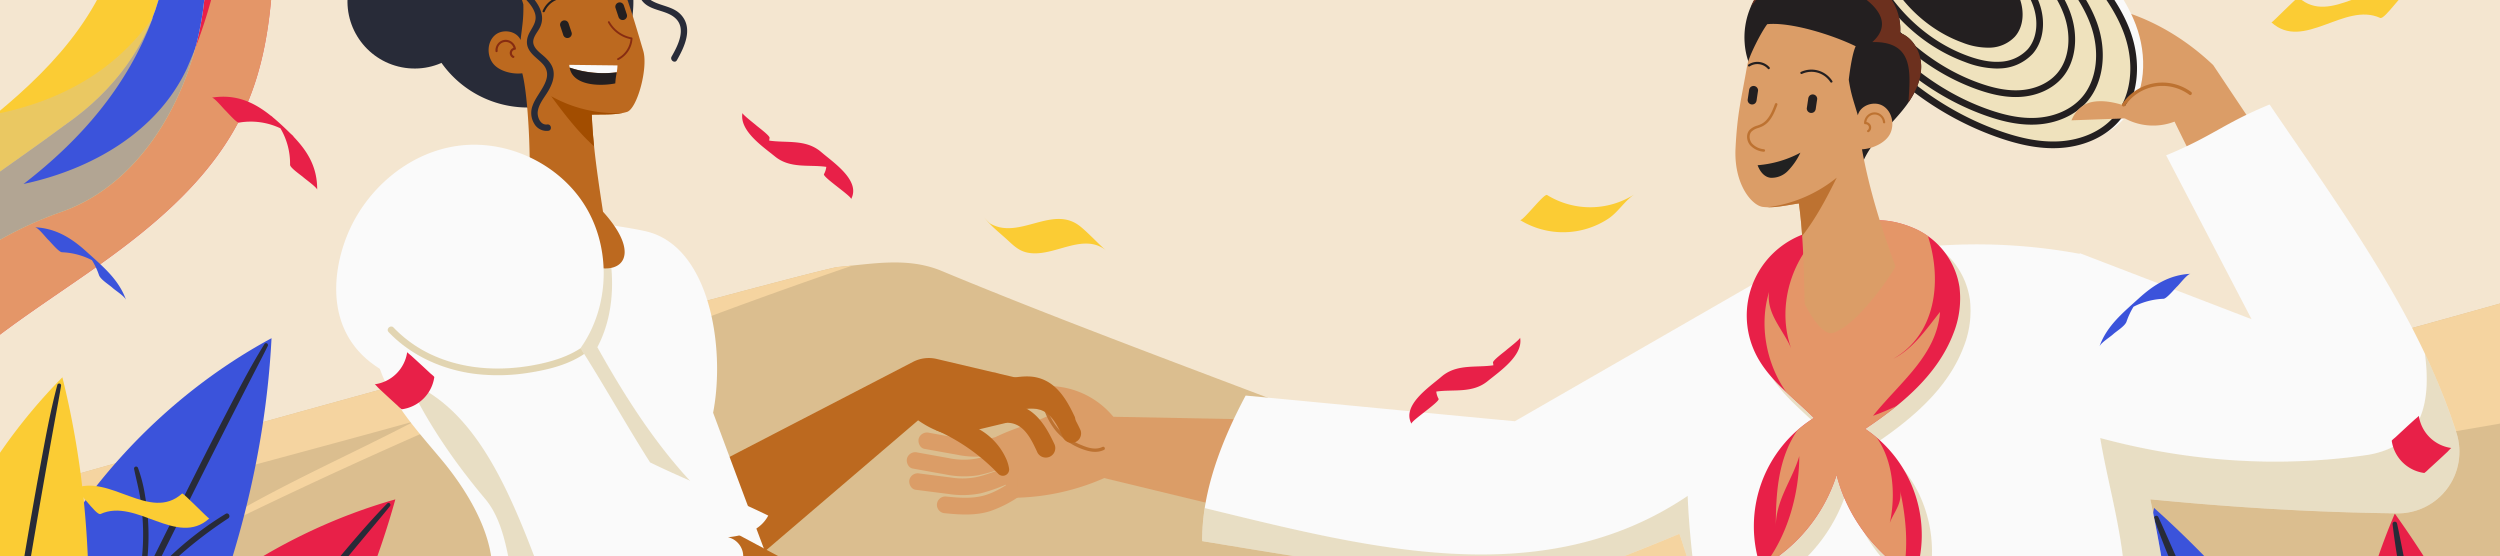 <svg xmlns="http://www.w3.org/2000/svg" xmlns:xlink="http://www.w3.org/1999/xlink" width="1029" height="229" viewBox="0 0 1029 229">
  <rect x="0" y="0" width="1029" height="229" fill="#333333" stroke="none"/>
  <defs>
    <clipPath id="clip-path">
      <rect id="Rectángulo_34077" data-name="Rectángulo 34077" width="1029" height="229" transform="translate(128 4247)" fill="#fff7da"/>
    </clipPath>
    <clipPath id="clip-path-2">
      <rect id="Rectángulo_35356" data-name="Rectángulo 35356" width="1035" height="691" transform="translate(0 -0.315)" fill="none"/>
    </clipPath>
  </defs>
  <g id="Grupo_81" data-name="Grupo 81" transform="translate(-128 -4247)" clip-path="url(#clip-path)">
    <g id="Grupo_90521" data-name="Grupo 90521" transform="translate(127 4071.316)">
      <g id="BACKGROUND">
        <g id="Grupo_90469" data-name="Grupo 90469">
          <rect id="Rectángulo_35354" data-name="Rectángulo 35354" width="1035" height="691" transform="translate(0 -0.315)" fill="#f4e6d0"/>
          <g id="Grupo_90454" data-name="Grupo 90454">
            <path id="Trazado_124725" data-name="Trazado 124725" d="M388.139,208.963c-13.8-5.518-27.59-2.759-42.765-1.38C319.163,213.1,36.86,290.9,0,302.321V611.7H1034.632V221.275c-100.172,28.134-184.476,50.2-277.3,72.092a310.569,310.569,0,0,1-183.673-12.581C511.013,256.472,444.071,232.269,388.139,208.963Z" transform="translate(0 78.051)" fill="#dbbe8f"/>
            <path id="Trazado_124726" data-name="Trazado 124726" d="M650.176,289.072q-14.319,3.377-28.821,5.387C509.671,334.23,397.582,370.194,282.36,397.8c99.325-23.452,194.511-46.9,295.215-73.114,33.108-8.277,66.216-11.036,97.945-22.072,11.036-2.759,20.693-8.277,31.729-9.657-26.211,13.8-53.8,27.59-81.391,38.626,88.289-27.59,176.577-44.144,270.384-59.319,10.545-1.791,20.933-3.581,31.232-5.372V216.98C827.3,245.114,743,267.178,650.176,289.072Z" transform="translate(107.158 82.346)" fill="#f5d4a0"/>
            <path id="Trazado_124727" data-name="Trazado 124727" d="M76.37,321.737A2242.463,2242.463,0,0,1,351.946,206.574c-2.164.23-4.352.462-6.572.664C319.163,212.756,36.86,290.55,0,301.975v16.081c56.545-16.624,114.048-31.454,171.556-47.361C139.827,287.249,106.719,301.044,76.37,321.737Z" transform="translate(0 78.397)" fill="#f5d4a0"/>
            <rect id="Rectángulo_35355" data-name="Rectángulo 35355" width="1035" height="691" transform="translate(0 -0.315)" fill="none"/>
          </g>
          <g id="Grupo_90468" data-name="Grupo 90468">
            <g id="Grupo_90467" data-name="Grupo 90467" clip-path="url(#clip-path-2)">
              <g id="Grupo_90458" data-name="Grupo 90458" transform="translate(-41.013 314.884)">
                <g id="Grupo_90455" data-name="Grupo 90455" transform="translate(30.178)">
                  <path id="Trazado_124728" data-name="Trazado 124728" d="M115.743,228.258C70.7,252.617,33.889,292.608,12.822,340.082A244.654,244.654,0,0,0-1.714,492.947C64.188,421.965,110.732,326.013,115.743,228.258Z" transform="translate(7.854 -228.258)" fill="#3b53db"/>
                  <path id="Trazado_124729" data-name="Trazado 124729" d="M112.031,230.095c-6.052,9.713-11.282,19.986-16.56,30.134-5.293,10.177-10.45,20.419-15.587,30.675-9.732,19.429-19.452,38.869-28.8,58.488-9.212,19.341-18.054,38.868-26.1,58.723A616.626,616.626,0,0,0,3.738,468.841c-3.674,12.745-6.892,25.664-9.451,38.7l3.2-1.938q2.94-14.437,6.824-28.658a591.591,591.591,0,0,1,20.279-60.4c7.873-20.068,16.62-39.78,25.791-59.284,9.1-19.361,18.636-38.516,28.163-57.672q15.248-30.66,30.969-61.071c1.311-2.53,2.62-5.052,3.864-7.616A.786.786,0,0,0,112.031,230.095Z" transform="translate(8.667 -227.705)" fill="#282b38"/>
                  <path id="Trazado_124730" data-name="Trazado 124730" d="M78.429,286.023A135.88,135.88,0,0,0,48.6,310.672c-1.411,1.524-2.781,3.087-4.126,4.671a95.18,95.18,0,0,0,.813-36.623,58.862,58.862,0,0,0-2.936-11.581.836.836,0,0,0-1.615.423c.887,4.319,2.05,8.545,2.687,12.919a97.408,97.408,0,0,1,1.026,13.061,95.077,95.077,0,0,1-3.332,26c-.273,1.006,1.138,2.062,1.884,1.127A147.988,147.988,0,0,1,59.849,302.8a173.806,173.806,0,0,1,19.64-14.911C80.623,287.131,79.633,285.308,78.429,286.023Z" transform="translate(26.288 -213.724)" fill="#282b38"/>
                  <path id="Trazado_124731" data-name="Trazado 124731" d="M60.6,330.247A103.173,103.173,0,0,0,27.956,356.43c-1.408,1.682-2.756,3.41-4.063,5.17a114.694,114.694,0,0,0-.272-41.349,85.167,85.167,0,0,0-3.479-13.074.815.815,0,0,0-1.575.414,147.9,147.9,0,0,1,4.261,22.816,119.207,119.207,0,0,1-.124,22.874,112.141,112.141,0,0,1-2.093,13.049,1.16,1.16,0,0,0,2.1.915A106.726,106.726,0,0,1,51.563,338.1c3.228-2.192,6.571-4.3,9.968-6.216A.941.941,0,0,0,60.6,330.247Z" transform="translate(17.87 -198.524)" fill="#282b38"/>
                  <path id="Trazado_124732" data-name="Trazado 124732" d="M44.774,360.413a219.315,219.315,0,0,0-17.832,17.531c-4.86,5.217-9.514,10.618-14.038,16.129a65.366,65.366,0,0,0-4.911-33.162,53.044,53.044,0,0,0-5.352-9.527c-.52-.738-1.723-.1-1.244.708,8.059,13.606,11.672,29.557,8.9,45.244-.164.924,1.036,2.017,1.8,1.076q7.863-9.726,16.424-18.855c5.711-6.088,11.748-11.82,17.649-17.718C47.082,360.923,45.742,359.586,44.774,360.413Z" transform="translate(11.323 -181.654)" fill="#282b38"/>
                </g>
                <g id="Grupo_90456" data-name="Grupo 90456" transform="translate(0 16.102)">
                  <path id="Trazado_124733" data-name="Trazado 124733" d="M37.96,239.93C1.949,276.343-21.628,325.315-27.97,376.864A244.654,244.654,0,0,0,2.6,527.344C45,440.257,61.609,334.915,37.96,239.93Z" transform="translate(29.73 -239.93)" fill="#fbcc34"/>
                  <path id="Trazado_124734" data-name="Trazado 124734" d="M-4.243,438.005A616.509,616.509,0,0,0-6.9,502.285a441.99,441.99,0,0,0,3.369,49.658l2.807.466c-.465-3.653-.9-7.31-1.264-10.974q-1.571-15.739-2-31.562a591.48,591.48,0,0,1,1.826-63.688c1.693-21.49,4.326-42.894,7.425-64.224,3.076-21.173,6.623-42.272,10.164-63.371q5.666-33.77,11.858-67.439c.517-2.8,1.036-5.6,1.482-8.411a.786.786,0,0,0-1.524-.383c-2.963,11.054-4.979,22.4-7.075,33.65-2.1,11.275-4.056,22.576-5.987,33.882-3.657,21.421-7.3,42.846-10.533,64.337C.456,395.412-2.321,416.666-4.243,438.005Z" transform="translate(38.373 -239.228)" fill="#282b38"/>
                  <path id="Trazado_124735" data-name="Trazado 124735" d="M32.924,296.236a135.856,135.856,0,0,0-21.36,32.26c-.908,1.871-1.763,3.765-2.589,5.671A95.169,95.169,0,0,0-.9,298.89a58.894,58.894,0,0,0-6.179-10.225.836.836,0,0,0-1.422.876c2.107,3.874,4.448,7.576,6.331,11.577a97.651,97.651,0,0,1,4.783,12.2,95.068,95.068,0,0,1,4.377,25.842c.03,1.042,1.689,1.642,2.13.531a147.88,147.88,0,0,1,10.916-22,173.722,173.722,0,0,1,14.452-19.979C35.347,296.656,33.868,295.2,32.924,296.236Z" transform="translate(37.739 -221.57)" fill="#282b38"/>
                  <path id="Trazado_124736" data-name="Trazado 124736" d="M28.739,343.732A103.185,103.185,0,0,0,5.125,378.284c-.858,2.017-1.644,4.064-2.382,6.128A114.7,114.7,0,0,0-9.549,344.93a85.149,85.149,0,0,0-7.133-11.5c-.617-.822-1.94-.059-1.386.854A147.908,147.908,0,0,1-7.353,354.878,119.062,119.062,0,0,1-.816,376.8a111.877,111.877,0,0,1,1.8,13.092,1.159,1.159,0,0,0,2.272.265,106.714,106.714,0,0,1,19.124-36.28c2.45-3.036,5.034-6.03,7.728-8.848C30.945,344.148,29.614,342.9,28.739,343.732Z" transform="translate(34.106 -204.577)" fill="#282b38"/>
                  <path id="Trazado_124737" data-name="Trazado 124737" d="M22.378,378.275a219.414,219.414,0,0,0-11.959,21.963c-3.131,6.4-6.013,12.926-8.738,19.515a65.358,65.358,0,0,0-14.347-30.3,53.051,53.051,0,0,0-7.894-7.557c-.712-.555-1.679.4-.985,1.039,11.669,10.673,19.768,24.882,21.679,40.7.112.931,1.578,1.629,2.032.506q4.693-11.592,10.226-22.817c3.694-7.487,7.8-14.728,11.73-22.087A1,1,0,0,0,22.378,378.275Z" transform="translate(32.746 -187.61)" fill="#282b38"/>
                </g>
                <g id="Grupo_90457" data-name="Grupo 90457" transform="translate(17.08 66.347)">
                  <path id="Trazado_124738" data-name="Trazado 124738" d="M166.107,276.353C116.83,290.3,72.183,321.291,41.264,363.025A244.665,244.665,0,0,0-6.276,509.033C73.527,454.141,139.885,370.659,166.107,276.353Z" transform="translate(21.549 -276.353)" fill="#e82048"/>
                  <path id="Trazado_124739" data-name="Trazado 124739" d="M-14.673,545.213c.872-2.278,1.72-4.566,2.616-6.837q2.959-7.5,6.217-14.871,6.388-14.47,13.808-28.452a591.7,591.7,0,0,1,32.969-54.52c12.064-17.866,24.9-35.2,38.108-52.23,13.108-16.907,26.591-33.521,40.068-50.135q21.57-26.594,43.548-52.841c1.832-2.184,3.658-4.359,5.433-6.59.622-.781-.417-1.817-1.138-1.084-8.025,8.16-15.37,17.044-22.736,25.8-7.385,8.776-14.653,17.648-21.9,26.534-13.739,16.838-27.466,33.688-40.868,50.8-13.21,16.864-26.1,33.991-38.286,51.613A616.272,616.272,0,0,0,9.176,487.017a418.72,418.72,0,0,0-26.525,57.752Z" transform="translate(17.349 -275.955)" fill="#282b38"/>
                  <path id="Trazado_124740" data-name="Trazado 124740" d="M105.949,331.961a135.863,135.863,0,0,0-34.484,17.547c-1.711,1.18-3.388,2.406-5.046,3.659A95.181,95.181,0,0,0,75.2,317.6a58.96,58.96,0,0,0-.338-11.942.836.836,0,0,0-1.669.062c-.076,4.409.137,8.785-.2,13.194a97.381,97.381,0,0,1-1.849,12.97,95.092,95.092,0,0,1-8.924,24.645c-.487.922.661,2.261,1.592,1.511A147.892,147.892,0,0,1,84.157,344.28a173.85,173.85,0,0,1,22.42-10.266C107.848,333.52,107.278,331.526,105.949,331.961Z" transform="translate(47.505 -265.524)" fill="#282b38"/>
                  <path id="Trazado_124741" data-name="Trazado 124741" d="M78.86,371.229a103.2,103.2,0,0,0-37.574,18.429c-1.741,1.334-3.434,2.727-5.093,4.159A114.678,114.678,0,0,0,44.952,353.4a85.084,85.084,0,0,0-.544-13.516.814.814,0,0,0-1.626.059,148.048,148.048,0,0,1-.821,23.2,119.155,119.155,0,0,1-5.112,22.3,111.855,111.855,0,0,1-4.889,12.276,1.159,1.159,0,0,0,1.847,1.351,106.738,106.738,0,0,1,34.518-22.148c3.628-1.435,7.351-2.766,11.084-3.89A.941.941,0,0,0,78.86,371.229Z" transform="translate(36.016 -252.527)" fill="#282b38"/>
                  <path id="Trazado_124742" data-name="Trazado 124742" d="M54.15,397.216a219.612,219.612,0,0,0-21.228,13.219c-5.881,4.031-11.6,8.285-17.219,12.676a65.348,65.348,0,0,0,2.443-33.434A52.948,52.948,0,0,0,15,379.212c-.346-.833-1.66-.476-1.368.418,4.9,15.038,4.941,31.392-1.189,46.1-.36.865.571,2.193,1.52,1.442q9.794-7.774,20.141-14.816c6.9-4.694,14.045-8.972,21.09-13.441A1,1,0,0,0,54.15,397.216Z" transform="translate(28.626 -237.495)" fill="#282b38"/>
                </g>
              </g>
              <g id="Grupo_90462" data-name="Grupo 90462" transform="translate(838.443 384.752)">
                <g id="Grupo_90459" data-name="Grupo 90459" transform="translate(44.685)">
                  <path id="Trazado_124743" data-name="Trazado 124743" d="M644.653,278.9c-11.028,59.671-1.508,123.363,26.62,178.1A289.886,289.886,0,0,0,801.478,584.091C785.005,470.512,731.1,356.224,644.653,278.9Z" transform="translate(-640.176 -278.905)" fill="#3b53db"/>
                  <path id="Trazado_124744" data-name="Trazado 124744" d="M643.472,282.465c4.461,12.806,10.048,25.27,15.485,37.687,5.452,12.449,11.066,24.823,16.706,37.187,10.686,23.428,21.389,46.851,32.539,70.061,10.992,22.881,22.429,45.558,34.762,67.748a730.215,730.215,0,0,0,40.218,64.758c9.026,12.867,18.549,25.442,28.673,37.5l.593-4.4q-11.133-13.446-21.362-27.605a701.274,701.274,0,0,1-40.639-63.623c-12.657-22.187-24.336-44.915-35.51-67.88-11.09-22.795-21.671-45.833-32.257-68.866q-16.945-36.866-33.307-73.982c-1.36-3.091-2.714-6.173-4.152-9.229A.932.932,0,0,0,643.472,282.465Z" transform="translate(-638.948 -278.013)" fill="#282b38"/>
                  <path id="Trazado_124745" data-name="Trazado 124745" d="M694.143,330.79c-2.173,15.079-1.64,30.8.56,45.841.357,2.438.781,4.863,1.24,7.281a112.744,112.744,0,0,0-33.181-27.985,69.722,69.722,0,0,0-12.865-5.9.99.99,0,0,0-.81,1.8c4.645,2.393,9.405,4.463,13.917,7.128a115.429,115.429,0,0,1,12.812,8.767,112.654,112.654,0,0,1,21.505,22.4c.723,1,2.748.484,2.44-.9a175.319,175.319,0,0,1-3.956-28.825,206.049,206.049,0,0,1,.85-29.206C696.8,329.59,694.378,329.148,694.143,330.79Z" transform="translate(-637.011 -259.607)" fill="#282b38"/>
                  <path id="Trazado_124746" data-name="Trazado 124746" d="M721.684,380.333a122.279,122.279,0,0,0-.123,49.588c.5,2.548,1.1,5.077,1.748,7.591a135.892,135.892,0,0,0-38.346-30.5,100.73,100.73,0,0,0-14.648-6.513c-1.152-.395-1.94,1.235-.789,1.76A175.309,175.309,0,0,1,693.742,415.3a141.169,141.169,0,0,1,21.008,17.124,132.95,132.95,0,0,1,10.482,11.633,1.373,1.373,0,0,0,2.4-1.254,126.46,126.46,0,0,1-5.43-48.291c.378-4.608.915-9.262,1.677-13.819A1.115,1.115,0,0,0,721.684,380.333Z" transform="translate(-629.251 -240.751)" fill="#282b38"/>
                  <path id="Trazado_124747" data-name="Trazado 124747" d="M737.746,420.75a260.366,260.366,0,0,0,2.912,29.487c1.2,8.363,2.72,16.673,4.439,24.943a77.447,77.447,0,0,0-34.242-20.13,62.8,62.8,0,0,0-12.769-2.146c-1.068-.07-1.375,1.515-.273,1.673,18.545,2.685,35.946,11.213,48.355,25.437.731.837,2.631.545,2.329-.858q-3.122-14.485-5.18-29.171c-1.368-9.8-2.167-19.628-3.22-29.458A1.181,1.181,0,0,0,737.746,420.75Z" transform="translate(-618.564 -225.55)" fill="#282b38"/>
                </g>
                <g id="Grupo_90460" data-name="Grupo 90460" transform="translate(0 91.387)">
                  <path id="Trazado_124748" data-name="Trazado 124748" d="M607.784,345.151c6.812,60.3,34.452,118.464,77.291,162.65a289.892,289.892,0,0,0,161.549,83.7C797.815,487.628,712.992,393.969,607.784,345.151Z" transform="translate(-607.784 -345.151)" fill="#fbcc34"/>
                  <path id="Trazado_124749" data-name="Trazado 124749" d="M765.881,523.161A730.027,730.027,0,0,0,823.2,573.414a523.166,523.166,0,0,0,48.313,33.82l2.516-2.243c-3.715-2.287-7.409-4.608-11.062-6.994q-15.687-10.255-30.606-21.622a700.8,700.8,0,0,1-57.392-49.044c-18.565-17.543-36.353-35.891-53.725-54.611-17.244-18.582-34.07-37.545-50.9-56.5q-26.938-30.34-53.393-61.089c-2.2-2.563-4.391-5.118-6.658-7.622a.931.931,0,0,0-1.486,1.122c7.994,10.953,16.965,21.253,25.78,31.549,8.837,10.324,17.81,20.53,26.8,30.719,17.041,19.3,34.1,38.6,51.518,57.561C730.084,487.152,747.626,505.52,765.881,523.161Z" transform="translate(-607.47 -344.383)" fill="#282b38"/>
                  <path id="Trazado_124750" data-name="Trazado 124750" d="M669.719,383.8c2.309,15.059,7.393,29.946,13.875,43.695,1.051,2.228,2.162,4.424,3.305,6.605a112.749,112.749,0,0,0-39.888-17.12,69.839,69.839,0,0,0-14.027-1.905.99.99,0,0,0-.25,1.963c5.14.938,10.3,1.533,15.388,2.77a115.4,115.4,0,0,1,14.808,4.66,112.6,112.6,0,0,1,27.095,15.179c.984.746,2.77-.337,2.073-1.571a175.1,175.1,0,0,1-12.173-26.426,206.041,206.041,0,0,1-7.685-28.189C671.909,381.874,669.468,382.155,669.719,383.8Z" transform="translate(-598.632 -331.012)" fill="#282b38"/>
                  <path id="Trazado_124751" data-name="Trazado 124751" d="M710.423,423.742a122.246,122.246,0,0,0,14.311,47.477c1.224,2.291,2.526,4.539,3.881,6.755a135.885,135.885,0,0,0-45.561-18.022,100.875,100.875,0,0,0-15.908-1.967.965.965,0,0,0-.243,1.913,175.261,175.261,0,0,1,26.961,5.426,141.086,141.086,0,0,1,25.082,10.27,132.747,132.747,0,0,1,13.411,8.081,1.374,1.374,0,0,0,1.936-1.9,126.446,126.446,0,0,1-19.247-44.62c-.979-4.519-1.82-9.127-2.416-13.71A1.114,1.114,0,0,0,710.423,423.742Z" transform="translate(-585.658 -315.792)" fill="#282b38"/>
                  <path id="Trazado_124752" data-name="Trazado 124752" d="M736.565,456.779a260.617,260.617,0,0,0,11.366,27.364c3.58,7.651,7.454,15.159,11.505,22.571a77.441,77.441,0,0,0-38.618-9.3,62.837,62.837,0,0,0-12.842,1.661c-1.04.244-.875,1.85.226,1.682,18.524-2.829,37.654.268,53.663,10.265.943.589,2.676-.244,1.978-1.5q-7.2-12.949-13.443-26.4c-4.159-8.975-7.785-18.149-11.651-27.247A1.181,1.181,0,0,0,736.565,456.779Z" transform="translate(-570.025 -303.399)" fill="#282b38"/>
                </g>
                <g id="Grupo_90461" data-name="Grupo 90461" transform="translate(126.358 2.329)">
                  <path id="Trazado_124753" data-name="Trazado 124753" d="M721.285,280.593C697.5,336.419,692.895,400.654,708.4,460.212a289.9,289.9,0,0,0,99.337,152.433C816.446,498.208,788.782,374.913,721.285,280.593Z" transform="translate(-699.381 -280.593)" fill="#e82048"/>
                  <path id="Trazado_124754" data-name="Trazado 124754" d="M826.343,650.547c-1.453-2.5-2.933-4.981-4.361-7.5q-4.718-8.3-9.1-16.794-8.6-16.651-15.979-33.894A701.045,701.045,0,0,1,771.132,521.4c-7.511-24.414-13.95-49.144-19.843-73.993-5.849-24.667-11.148-49.458-16.453-74.246q-8.492-39.674-16.361-79.467c-.652-3.314-1.3-6.618-2.037-9.913a.932.932,0,0,0-1.847.244c1.56,13.471,4.292,26.854,6.889,40.158,2.6,13.337,5.381,26.64,8.188,39.937,5.317,25.194,10.651,50.388,16.467,75.473,5.733,24.728,11.948,49.353,19.141,73.7a730.207,730.207,0,0,0,25.12,71.973,496.053,496.053,0,0,0,33.55,67.415Z" transform="translate(-693.612 -279.674)" fill="#282b38"/>
                  <path id="Trazado_124755" data-name="Trazado 124755" d="M754.717,339.5c-5.412,14.243-8.323,29.7-9.457,44.859-.183,2.457-.3,4.915-.378,7.376a112.76,112.76,0,0,0-26.275-34.55,69.706,69.706,0,0,0-11.268-8.57.99.99,0,0,0-1.184,1.585c4.01,3.349,8.205,6.406,12.025,9.992a115.689,115.689,0,0,1,10.591,11.351,112.681,112.681,0,0,1,16.1,26.56c.488,1.134,2.577,1.072,2.578-.346a175.256,175.256,0,0,1,2.428-28.993,205.977,205.977,0,0,1,7.2-28.316C757.568,338.9,755.3,337.944,754.717,339.5Z" transform="translate(-696.959 -258.539)" fill="#282b38"/>
                  <path id="Trazado_124756" data-name="Trazado 124756" d="M770.831,393.431A122.3,122.3,0,0,0,759.89,441.8c-.063,2.6-.037,5.2.05,7.79a135.9,135.9,0,0,0-30.767-38.13,100.636,100.636,0,0,0-12.874-9.552c-1.039-.637-2.162.781-1.155,1.545a175.219,175.219,0,0,1,20.788,18.007,141.156,141.156,0,0,1,16.765,21.3,132.7,132.7,0,0,1,7.691,13.641,1.374,1.374,0,0,0,2.62-.7,126.439,126.439,0,0,1,5.238-48.312c1.374-4.414,2.914-8.839,4.653-13.119A1.115,1.115,0,0,0,770.831,393.431Z" transform="translate(-693.548 -238.02)" fill="#282b38"/>
                  <path id="Trazado_124757" data-name="Trazado 124757" d="M778.425,437.1a260.626,260.626,0,0,0-3.592,29.413c-.655,8.422-.984,16.865-1.11,25.31A77.44,77.44,0,0,0,744.7,464.7a62.752,62.752,0,0,0-11.993-4.881c-1.025-.3-1.672,1.177-.631,1.573,17.512,6.666,32.634,18.787,41.639,35.376.53.975,2.449,1.1,2.46-.33q.112-14.818,1.311-29.6c.8-9.858,2.167-19.628,3.285-29.45A1.181,1.181,0,0,0,778.425,437.1Z" transform="translate(-687.174 -221.573)" fill="#282b38"/>
                </g>
              </g>
              <g id="Grupo_90466" data-name="Grupo 90466" transform="translate(545.269 463.813)">
                <g id="Grupo_90463" data-name="Grupo 90463" transform="translate(37.059)">
                  <path id="Trazado_124758" data-name="Trazado 124758" d="M445.306,336.216c-21.449,42.4-28.348,92.346-19.291,139.674a226.98,226.98,0,0,0,69.784,124.2C508.479,511.125,493.2,413.375,445.306,336.216Z" transform="translate(-422.126 -336.216)" fill="#3b53db"/>
                  <path id="Trazado_124759" data-name="Trazado 124759" d="M438.243,338.854c.526,10.6,1.974,21.2,3.319,31.729,1.349,10.555,2.838,21.09,4.347,31.624,2.86,19.957,5.733,39.915,8.99,59.813,3.209,19.614,6.8,39.174,11.17,58.564A571.93,571.93,0,0,0,482,578.106c3.943,11.658,8.324,23.206,13.27,34.5l1.414-3.172q-5.395-12.558-9.957-25.45a548.8,548.8,0,0,1-16.495-56.763c-4.614-19.461-8.375-39.112-11.7-58.831-3.3-19.571-6.169-39.214-9.041-58.853q-4.6-31.434-8.7-62.928c-.339-2.622-.676-5.237-1.083-7.849A.73.73,0,0,0,438.243,338.854Z" transform="translate(-416.01 -335.499)" fill="#282b38"/>
                  <path id="Trazado_124760" data-name="Trazado 124760" d="M466.884,383.556a126.019,126.019,0,0,0-9.691,34.564c-.27,1.909-.487,3.825-.675,5.743a88.308,88.308,0,0,0-18.754-28.343,54.693,54.693,0,0,0-8.364-7.274.775.775,0,0,0-1.007,1.178c2.962,2.823,6.082,5.427,8.883,8.425a90.442,90.442,0,0,1,7.691,9.412,88.185,88.185,0,0,1,11.214,21.577c.323.912,1.958.97,2.032-.138a137.4,137.4,0,0,1,3.385-22.527,161.45,161.45,0,0,1,7.082-21.753C469.142,383.24,467.424,382.375,466.884,383.556Z" transform="translate(-419.851 -318.464)" fill="#282b38"/>
                  <path id="Trazado_124761" data-name="Trazado 124761" d="M476.693,426.425a95.724,95.724,0,0,0-11.032,37.226c-.183,2.026-.3,4.056-.361,6.089a106.427,106.427,0,0,0-22.08-31.373,78.986,78.986,0,0,0-9.567-8.123c-.779-.552-1.73.5-.981,1.148a137.159,137.159,0,0,1,15.315,15.137,110.448,110.448,0,0,1,12.006,17.5A104.091,104.091,0,0,1,465.3,475.08a1.076,1.076,0,0,0,2.083-.412,99.038,99.038,0,0,1,6.573-37.477c1.3-3.378,2.731-6.755,4.31-10.011A.873.873,0,0,0,476.693,426.425Z" transform="translate(-418.228 -302.158)" fill="#282b38"/>
                  <path id="Trazado_124762" data-name="Trazado 124762" d="M480.591,461.059a203.474,203.474,0,0,0-4.317,22.8c-.945,6.547-1.636,13.126-2.169,19.719A60.617,60.617,0,0,0,452.822,480.9a49.1,49.1,0,0,0-9.12-4.43c-.785-.287-1.367.835-.574,1.2,13.341,6.107,24.532,16.354,30.716,29.777.364.791,1.857.989,1.938-.131q.85-11.571,2.545-23.057c1.133-7.662,2.7-15.224,4.078-22.842A.924.924,0,0,0,480.591,461.059Z" transform="translate(-414.3 -289.108)" fill="#282b38"/>
                </g>
                <g id="Grupo_90464" data-name="Grupo 90464" transform="translate(0 57.811)">
                  <path id="Trazado_124763" data-name="Trazado 124763" d="M398.407,378.123c-8.185,46.8-.251,96.6,22.185,139.243a226.971,226.971,0,0,0,102.9,98.519C509.741,527.082,466.676,438.007,398.407,378.123Z" transform="translate(-395.263 -378.123)" fill="#fbcc34"/>
                  <path id="Trazado_124764" data-name="Trazado 124764" d="M477.107,546.682a571.761,571.761,0,0,0,31.978,50.4,409.788,409.788,0,0,0,28.836,36.066l2.385-1.13q-3.431-3.807-6.768-7.7-9.523-11.164-18.223-22.994a548.608,548.608,0,0,1-32.3-49.508c-10.077-17.274-19.395-34.982-28.316-52.878-8.855-17.764-17.313-35.722-25.775-53.675q-13.545-28.738-26.636-57.673c-1.088-2.411-2.171-4.814-3.32-7.2a.73.73,0,0,0-1.364.515c3.59,9.993,8.058,19.71,12.409,29.39,4.361,9.7,8.851,19.352,13.359,28.99,8.543,18.262,17.1,36.52,26.005,54.609C458.158,511.733,467.285,529.4,477.107,546.682Z" transform="translate(-394.393 -377.427)" fill="#282b38"/>
                  <path id="Trazado_124765" data-name="Trazado 124765" d="M437.6,418.46a126.019,126.019,0,0,0,.785,35.888c.3,1.905.647,3.8,1.026,5.69a88.279,88.279,0,0,0-26.19-21.66,54.738,54.738,0,0,0-10.119-4.526.776.776,0,0,0-.621,1.421c3.654,1.837,7.4,3.421,10.951,5.474a90.807,90.807,0,0,1,10.1,6.768,88.19,88.19,0,0,1,17.007,17.38c.574.778,2.155.359,1.9-.723a137.182,137.182,0,0,1-3.315-22.538,161.475,161.475,0,0,1,.444-22.872C439.67,417.5,437.773,417.173,437.6,418.46Z" transform="translate(-392.695 -363.125)" fill="#282b38"/>
                  <path id="Trazado_124766" data-name="Trazado 124766" d="M459.537,457.057a95.758,95.758,0,0,0,.277,38.826c.415,1.991.9,3.966,1.426,5.93a106.4,106.4,0,0,0-30.254-23.59,78.924,78.924,0,0,0-11.516-4.988.756.756,0,0,0-.606,1.384,137.226,137.226,0,0,1,19.058,10.025A110.45,110.45,0,0,1,454.5,497.894a104.219,104.219,0,0,1,8.3,9.029,1.075,1.075,0,0,0,1.872-1,99.035,99.035,0,0,1-4.616-37.768c.261-3.61.647-7.258,1.21-10.832A.873.873,0,0,0,459.537,457.057Z" transform="translate(-386.475 -348.435)" fill="#282b38"/>
                  <path id="Trazado_124767" data-name="Trazado 124767" d="M472.393,488.556a203.613,203.613,0,0,0,2.5,23.065c1,6.537,2.254,13.034,3.663,19.5a60.606,60.606,0,0,0-26.961-15.5,49.118,49.118,0,0,0-10.014-1.585c-.836-.047-1.065,1.2-.2,1.312,14.54,1.962,28.229,8.509,38.051,19.55.578.651,2.064.407,1.817-.688q-2.556-11.317-4.275-22.8c-1.145-7.66-1.844-15.351-2.744-23.039A.924.924,0,0,0,472.393,488.556Z" transform="translate(-377.968 -336.589)" fill="#282b38"/>
                </g>
                <g id="Grupo_90465" data-name="Grupo 90465" transform="translate(84.768 23.612)">
                  <path id="Trazado_124768" data-name="Trazado 124768" d="M506.118,353.332c-30.182,36.694-47.815,83.935-49.3,132.1a226.977,226.977,0,0,0,41,136.432C529.6,537.811,536.019,439.081,506.118,353.332Z" transform="translate(-456.711 -353.332)" fill="#e82048"/>
                  <path id="Trazado_124769" data-name="Trazado 124769" d="M497.865,655.725c-.539-2.2-1.1-4.39-1.622-6.594q-1.709-7.28-3.127-14.624-2.785-14.406-4.528-28.989a549.275,549.275,0,0,1-3.711-58.993c-.257-20,.361-40,1.417-59.966,1.046-19.821,2.534-39.615,4.017-59.407q2.373-31.68,5.239-63.311c.241-2.633.483-5.257.655-7.9a.729.729,0,0,0-1.44-.223c-1.8,10.464-2.7,21.12-3.685,31.687-.986,10.595-1.833,21.2-2.658,31.81-1.563,20.1-3.114,40.2-4.278,60.333-1.148,19.841-1.912,39.713-1.879,59.591a572.015,572.015,0,0,0,2.994,59.613A388.525,388.525,0,0,0,495.591,656.8Z" transform="translate(-447.013 -352.652)" fill="#282b38"/>
                  <path id="Trazado_124770" data-name="Trazado 124770" d="M509.833,404.219a126.06,126.06,0,0,0-17,31.616c-.68,1.8-1.309,3.627-1.912,5.459A88.265,88.265,0,0,0,478.8,409.54a54.518,54.518,0,0,0-6.575-8.924.775.775,0,0,0-1.239.93c2.273,3.4,4.751,6.623,6.83,10.16a90.511,90.511,0,0,1,5.452,10.864,88.171,88.171,0,0,1,6.235,23.5c.116.96,1.7,1.374,2.013.309a137.159,137.159,0,0,1,8.221-21.246A161.2,161.2,0,0,1,511.4,405.452C512.107,404.4,510.618,403.185,509.833,404.219Z" transform="translate(-451.351 -335.491)" fill="#282b38"/>
                  <path id="Trazado_124771" data-name="Trazado 124771" d="M509.994,448.455a95.741,95.741,0,0,0-18.888,33.922c-.621,1.937-1.174,3.894-1.682,5.864a106.41,106.41,0,0,0-14.7-35.434,78.923,78.923,0,0,0-7.564-10.015c-.64-.709-1.8.109-1.208.906a137.116,137.116,0,0,1,11.644,18.113,110.376,110.376,0,0,1,7.9,19.7,103.916,103.916,0,0,1,2.769,11.944,1.075,1.075,0,0,0,2.122.052,99.027,99.027,0,0,1,14.594-35.14c2.006-3.013,4.139-6,6.39-8.829C512.067,448.651,510.732,447.615,509.994,448.455Z" transform="translate(-453.267 -319.484)" fill="#282b38"/>
                  <path id="Trazado_124772" data-name="Trazado 124772" d="M506.954,481.939a204.017,204.017,0,0,0-9.188,21.3c-2.349,6.183-4.459,12.453-6.417,18.77a60.619,60.619,0,0,0-15.823-26.775,49.2,49.2,0,0,0-7.934-6.313c-.7-.452-1.516.516-.822,1.043,11.687,8.87,20.373,21.312,23.479,35.761.182.851,1.6,1.371,1.92.3q3.354-11.106,7.514-21.947c2.777-7.23,5.958-14.268,8.964-21.4A.924.924,0,0,0,506.954,481.939Z" transform="translate(-452.994 -304.723)" fill="#282b38"/>
                </g>
              </g>
            </g>
          </g>
        </g>
      </g>
      <g id="OBJECTS">
        <g id="Grupo_90519" data-name="Grupo 90519">
          <g id="Grupo_90512" data-name="Grupo 90512">
            <g id="Grupo_90511" data-name="Grupo 90511" clip-path="url(#clip-path-2)">
              <g id="Grupo_90488" data-name="Grupo 90488" transform="translate(374.23 60.164)">
                <path id="Trazado_124773" data-name="Trazado 124773" d="M564.118,395.151l-14.359,52.794L413.023,564.188H590.071l67.57-31.2a113.144,113.144,0,0,0,65.338-93.536l3.418-41.973Z" transform="translate(-217.484 89.799)" fill="#0b0c0f"/>
                <path id="Trazado_124774" data-name="Trazado 124774" d="M524.732,411.439a108.154,108.154,0,0,0,41.1,77.974C549.935,521.268,534.5,548.82,518.6,580.675H650.166c14.592-31.348,27.469-39.468,36.161-71.326s11.971-66.3,5.319-114.047C646.356,392.184,569.34,403,524.732,411.439Z" transform="translate(-177.415 89.648)" fill="#282b38"/>
                <g id="Grupo_90487" data-name="Grupo 90487">
                  <g id="Grupo_90471" data-name="Grupo 90471" transform="translate(0 268.816)">
                    <path id="Trazado_124775" data-name="Trazado 124775" d="M398.868,252.972l-71.121-1.357-.225-.039v24.518l51.669,12.5Z" transform="translate(-249.933 -233.504)" fill="#db9d67"/>
                    <path id="Trazado_124776" data-name="Trazado 124776" d="M347.794,257.7a34.745,34.745,0,0,0-32.871-13.224,65.8,65.8,0,0,1-15.749-5.743,2.413,2.413,0,0,0-3.355,2.857,12.571,12.571,0,0,0,5.07,7.325c3.867,2.515,13.911,4.492,18.415,5.485,4.42,7.811,7.1,12.276,16.016,13.34a15.294,15.294,0,0,0,8.971-1.231C347,265.069,348.085,260.748,347.794,257.7Z" transform="translate(-261.998 -238.476)" fill="#db9d67"/>
                    <path id="Trazado_124777" data-name="Trazado 124777" d="M346.135,275.7c1.582-7.74-.7-13.541-6.975-18.345s-12.479-9.091-19.592-5.65c-6.979,3.374-15.308,5.492-21.737,8.826a160.31,160.31,0,0,0,5.739,25A95.312,95.312,0,0,0,346.135,275.7Z" transform="translate(-261.201 -233.927)" fill="#db9d67"/>
                    <path id="Trazado_124778" data-name="Trazado 124778" d="M336.517,266.062c-2.767,1.349-5.921.408-8.59-.734a23.826,23.826,0,0,1-14.965-18.238.69.69,0,0,0-1.348.3,28.2,28.2,0,0,0,5.776,12.133A26.386,26.386,0,0,0,329.3,267.33c2.562.859,5.35,1.178,7.849-.041C337.949,266.9,337.314,265.674,336.517,266.062Z" transform="translate(-255.977 -235.405)" fill="#bd7231"/>
                    <g id="Grupo_90470" data-name="Grupo 90470" transform="translate(0 23.507)">
                      <path id="Trazado_124779" data-name="Trazado 124779" d="M313.593,269.759c-3.992,2.767-8.143,5.584-12.755,7.142-5.43,1.835-11.346,1.331-16.954.764a3.449,3.449,0,1,0-.281,6.892c6.172.624,12.733,1.05,18.712-.917a49.457,49.457,0,0,0,11.279-5.653Z" transform="translate(-267.856 -250.111)" fill="#db9d67"/>
                      <path id="Trazado_124780" data-name="Trazado 124780" d="M316.737,264.753a64.91,64.91,0,0,1-16.434,6.689,29.722,29.722,0,0,1-11.195.3c-4.276-.535-8.55-1.094-12.824-1.642a3.562,3.562,0,0,0-4.188,2.5c-.412,1.64.644,3.95,2.5,4.188,4.493.574,8.983,1.168,13.479,1.723a37.616,37.616,0,0,0,13.419-.264,74.442,74.442,0,0,0,11.9-4.265c1.126-.477,2.238-.985,3.337-1.513Z" transform="translate(-271.001 -252.01)" fill="#db9d67"/>
                      <path id="Trazado_124781" data-name="Trazado 124781" d="M317.014,259.732a64.665,64.665,0,0,1-17.378,6.187,29.714,29.714,0,0,1-11.195-.268c-4.243-.75-8.483-1.526-12.725-2.287a3.559,3.559,0,0,0-4.308,2.287c-.5,1.618.443,3.977,2.287,4.308,4.459.8,8.914,1.624,13.376,2.4a37.587,37.587,0,0,0,13.414.415,74.373,74.373,0,0,0,12.1-3.657c1.5-.546,2.97-1.151,4.425-1.791Z" transform="translate(-271.278 -253.916)" fill="#db9d67"/>
                      <path id="Trazado_124782" data-name="Trazado 124782" d="M315.69,255.516a65.963,65.963,0,0,1-12.565,3.9,29.712,29.712,0,0,1-11.195-.268c-4.243-.752-8.483-1.526-12.725-2.289a3.56,3.56,0,0,0-4.308,2.289c-.5,1.617.443,3.976,2.287,4.308,4.459.8,8.914,1.622,13.376,2.4a37.619,37.619,0,0,0,13.414.415,72.091,72.091,0,0,0,11.715-3.518Z" transform="translate(-269.954 -255.516)" fill="#db9d67"/>
                    </g>
                  </g>
                  <g id="Grupo_90480" data-name="Grupo 90480" transform="translate(358.309)">
                    <g id="Grupo_90479" data-name="Grupo 90479">
                      <path id="Trazado_124783" data-name="Trazado 124783" d="M703.658,194.678Q689.9,174.1,676.152,153.519c-15.54-14.773-33.224-22.523-47.862-24.536-2.894,6.2-8.649,13.424-6.5,20.213a36.133,36.133,0,0,0,12.054,16.829,37.472,37.472,0,0,0,25.006,7.866c5.046,10.5,10.516,21.222,15.562,31.718C684.4,206.338,696.628,201.81,703.658,194.678Z" transform="translate(-496.742 -11.214)" fill="#db9d67"/>
                      <g id="Grupo_90478" data-name="Grupo 90478">
                        <g id="Grupo_90477" data-name="Grupo 90477">
                          <g id="Grupo_90472" data-name="Grupo 90472" transform="translate(71.724 39.182)">
                            <path id="Trazado_124784" data-name="Trazado 124784" d="M654.125,119.489a41.711,41.711,0,0,1-1.228,4.318c-.29.814-.593,1.614-.91,2.414a60.8,60.8,0,0,1-3.035,6.346c-.621,1.145-1.269,2.276-1.945,3.407-1.435,2.4-2.966,4.759-4.5,7.091-.221.345-.441.676-.662,1.007-.483.731-.993,1.49-1.531,2.221-2.856,4.028-6.387,7.808-11.16,8.153-4.166.3-7.987-2.18-11.271-4.759A103.243,103.243,0,0,1,592.5,120.579c-4.511-7.7-15.368-23.631-5.435-30.294,3.794-2.552,7.808-4.856,11.85-7.1.855-.469,1.711-.952,2.566-1.421,1.876-1.035,3.752-2.055,5.615-3.1.855-.469,1.711-.952,2.552-1.435l.5-.29c1.586-.91,3.2-1.835,4.87-2.635.938-.441,1.89-.855,2.856-1.2a16.715,16.715,0,0,1,6.1-1.076c7.987.193,13.988,7.063,18.9,13.354s9.988,12.912,11.615,20.734A31.524,31.524,0,0,1,654.125,119.489Z" transform="translate(-583.007 -72.016)" fill="#fafafa"/>
                            <path id="Trazado_124785" data-name="Trazado 124785" d="M645.319,119.192a41.71,41.71,0,0,1-1.228,4.318c-.3-.828-.621-1.655-.952-2.469-7.6-18.872-21.437-34.2-36.929-47.041.938-.441,1.89-.855,2.856-1.2,3.256,2.731,6.442,5.559,9.491,8.525C629.717,92.112,639.4,104.859,645.319,119.192Z" transform="translate(-574.202 -71.718)" fill="#231f20"/>
                            <path id="Trazado_124786" data-name="Trazado 124786" d="M642.324,131.135c-.621,1.145-1.269,2.276-1.945,3.407a77.633,77.633,0,0,0-3.421-10.636c-7.518-18.692-21.175-33.895-36.488-46.683.855-.469,1.711-.952,2.552-1.435,3.214,2.69,6.346,5.477,9.367,8.4C625.839,97.213,637.165,113.063,642.324,131.135Z" transform="translate(-576.38 -70.583)" fill="#231f20"/>
                            <path id="Trazado_124787" data-name="Trazado 124787" d="M638.132,140.384c-.221.345-.441.676-.662,1.007-.483.731-.993,1.49-1.531,2.221a78.917,78.917,0,0,0-4.566-16.14c-7.587-18.83-21.382-34.143-36.833-46.972.855-.469,1.711-.952,2.566-1.421,3.325,2.773,6.566,5.656,9.684,8.677C621.647,102.117,633.9,119.954,638.132,140.384Z" transform="translate(-578.631 -69.335)" fill="#231f20"/>
                          </g>
                          <path id="Trazado_124788" data-name="Trazado 124788" d="M592.206,56.07c-10.281-10.021-26.048-15.813-39.33-10.361-9.062,3.719-15.635,12.136-18.859,21.385s-3.431,19.292-2.563,29.048c4.623,52.009,41.409,99.8,90.505,117.571,8.727,3.159,17.936,5.452,27.2,4.97s18.651-4,24.8-10.953c8.982-10.149,9.415-25.725,4.614-38.4s-13.967-23.127-22.947-33.279c-11.346-12.825-23.125-25.315-33.549-38.921C612.177,84.2,605.43,65.987,592.206,56.07Z" transform="translate(-531.015 -43.613)" fill="#fafafa"/>
                          <path id="Trazado_124789" data-name="Trazado 124789" d="M591.862,62.035c-9.746-9.5-24.692-14.99-37.281-9.822-8.589,3.526-14.821,11.5-17.876,20.272s-3.253,18.287-2.431,27.535c4.381,49.3,39.253,94.6,85.79,111.446,8.271,2.995,17,5.168,25.787,4.711s17.68-3.794,23.51-10.382c8.514-9.621,8.926-24.386,4.374-36.4S660.5,147.472,651.984,137.85c-10.755-12.158-21.919-24-31.8-36.894C610.792,88.7,604.4,71.436,591.862,62.035Z" transform="translate(-529.935 -41.103)" fill="#e2c675" opacity="0.46" style="mix-blend-mode: multiply;isolation: isolate"/>
                          <g id="Grupo_90473" data-name="Grupo 90473" transform="translate(2.543 7.742)">
                            <path id="Trazado_124790" data-name="Trazado 124790" d="M643.833,218c-7.11,0-14.766-1.564-23.857-4.856-23.082-8.356-43.6-23.574-59.327-44.009s-25.2-44.161-27.368-68.613c-1.011-11.378-.215-20.312,2.5-28.112,3.471-9.963,10.27-17.651,18.655-21.093,13.769-5.649,29.344.966,38.7,10.048,8.255,6.22,13.875,15.7,19.312,24.863a145.328,145.328,0,0,0,9.205,14.27c7.5,9.79,15.9,19.139,24.021,28.182q3.872,4.308,7.718,8.636c8.114,9.172,17.31,19.567,22.009,31.971,5.248,13.856,3.431,28.694-4.631,37.8-5.644,6.378-14.564,10.331-24.471,10.846C645.487,217.976,644.662,218,643.833,218ZM565.294,51.974a25.64,25.64,0,0,0-9.81,1.9c-7.655,3.141-13.886,10.229-17.1,19.448-2.585,7.416-3.334,15.983-2.359,26.96,4.3,48.389,39.207,93.733,84.887,110.27,9.795,3.547,17.818,5.015,25.245,4.632,9.175-.477,17.393-4.093,22.548-9.919,7.39-8.352,9.007-22.089,4.116-35-4.518-11.93-13.148-21.686-21.494-31.12q-3.828-4.327-7.7-8.621c-8.157-9.081-16.591-18.472-24.158-28.346a149.65,149.65,0,0,1-9.39-14.541c-5.314-8.96-10.808-18.225-18.663-24.117l-.137-.116C584.773,57.062,575.063,51.974,565.294,51.974Z" transform="translate(-532.858 -49.225)" fill="#231f20"/>
                          </g>
                          <g id="Grupo_90474" data-name="Grupo 90474" transform="translate(10.873 20.732)">
                            <path id="Trazado_124791" data-name="Trazado 124791" d="M632.659,204.736c-6.023,0-12.5-1.356-20.195-4.208-40.022-14.839-69.443-53.98-73.212-97.395-.854-9.848-.182-17.582,2.118-24.337,2.942-8.652,8.717-15.335,15.839-18.328,11.709-4.925,24.928.821,32.871,8.712,6.984,5.4,11.73,13.591,16.32,21.518a125.53,125.53,0,0,0,7.746,12.3c6.319,8.447,13.4,16.515,20.24,24.321q3.263,3.721,6.507,7.456c6.851,7.932,14.616,16.924,18.585,27.661,4.445,12.017,2.9,24.895-3.937,32.806-4.8,5.551-12.373,8.992-20.786,9.44Q633.714,204.737,632.659,204.736Zm-66.2-143.342a20.951,20.951,0,0,0-8.178,1.617c-6.4,2.69-11.607,8.767-14.3,16.674-2.17,6.382-2.8,13.756-1.981,23.21,3.62,41.712,32.99,80.8,71.423,95.047,8.223,3.05,14.95,4.319,21.184,3.984,7.669-.408,14.537-3.5,18.845-8.488,6.191-7.164,7.539-18.957,3.439-30.047-3.8-10.268-11.062-18.679-18.087-26.812q-3.226-3.737-6.493-7.442c-6.878-7.844-13.99-15.954-20.374-24.486a129.414,129.414,0,0,1-7.925-12.57c-4.471-7.721-9.092-15.7-15.684-20.767L588.2,71.2C582.749,65.759,574.624,61.394,566.457,61.394Z" transform="translate(-538.897 -58.641)" fill="#231f20"/>
                          </g>
                          <g id="Grupo_90475" data-name="Grupo 90475" transform="translate(20.418 35.051)">
                            <path id="Trazado_124792" data-name="Trazado 124792" d="M623.516,189.429c-5,0-10.386-1.117-16.767-3.468-33.148-12.213-57.517-44.423-60.638-80.152-.709-8.118-.149-14.5,1.762-20.079,2.454-7.171,7.273-12.708,13.221-15.193,9.767-4.079,20.781.665,27.4,7.191,5.8,4.459,9.731,11.2,13.53,17.723a103.214,103.214,0,0,0,6.384,10.072c5.216,6.927,11.058,13.547,16.708,19.948q2.7,3.056,5.376,6.122c5.672,6.526,12.1,13.923,15.4,22.778,3.7,9.95,2.407,20.62-3.3,27.182-4.006,4.6-10.326,7.459-17.34,7.83Q624.392,189.429,623.516,189.429ZM568.826,71.775a17.162,17.162,0,0,0-6.668,1.309c-5.22,2.18-9.476,7.116-11.675,13.538-1.782,5.2-2.3,11.225-1.624,18.946,2.983,34.144,27.18,66.138,58.844,77.8,6.764,2.491,12.293,3.525,17.408,3.257,6.273-.332,11.886-2.842,15.4-6.887,5.053-5.809,6.15-15.391,2.793-24.408-3.12-8.386-9.106-15.273-14.9-21.931-1.776-2.043-3.569-4.075-5.361-6.106-5.685-6.442-11.564-13.1-16.844-20.115a106.665,106.665,0,0,1-6.565-10.342c-3.68-6.315-7.487-12.847-12.891-16.973l-.134-.117C582.155,75.327,575.5,71.775,568.826,71.775Z" transform="translate(-545.816 -69.021)" fill="#231f20"/>
                          </g>
                          <g id="Grupo_90476" data-name="Grupo 90476" transform="translate(30.33 51.205)">
                            <path id="Trazado_124793" data-name="Trazado 124793" d="M612.941,173.255a37.576,37.576,0,0,1-12.969-2.667c-25.554-9.36-44.339-34.049-46.743-61.434-.549-6.24-.113-11.152,1.368-15.457,1.915-5.559,5.678-9.855,10.327-11.785,7.618-3.165,16.2.492,21.356,5.539,4.495,3.44,7.521,8.608,10.451,13.606a78.15,78.15,0,0,0,4.875,7.651c3.991,5.27,8.465,10.31,12.794,15.186,1.384,1.56,2.769,3.119,4.14,4.689,4.37,5,9.324,10.664,11.876,17.481,2.885,7.7,1.868,15.975-2.591,21.072a19.231,19.231,0,0,1-13.529,6.084Q613.624,173.254,612.941,173.255ZM570.984,83.483a12.974,12.974,0,0,0-5,.975c-3.921,1.629-7.12,5.324-8.778,10.137-1.352,3.927-1.742,8.477-1.229,14.318,2.278,25.929,20.759,50.225,44.943,59.084,5.15,1.887,9.356,2.668,13.232,2.467a16.472,16.472,0,0,0,11.6-5.144c3.8-4.344,4.617-11.523,2.084-18.29-2.375-6.346-6.947-11.575-11.37-16.633q-2.051-2.347-4.126-4.674c-4.362-4.914-8.874-10-12.927-15.351a80.722,80.722,0,0,1-5.057-7.921c-2.81-4.792-5.714-9.748-9.811-12.857l-.134-.116C581.037,86.154,576.016,83.483,570.984,83.483Z" transform="translate(-553.001 -80.731)" fill="#231f20"/>
                          </g>
                          <path id="Trazado_124794" data-name="Trazado 124794" d="M584.343,94.2c-4.254-4.148-10.781-6.546-16.278-4.289a14.579,14.579,0,0,0-7.807,8.852,28.811,28.811,0,0,0-1.061,12.024c1.913,21.527,17.14,41.307,37.462,48.664a28.972,28.972,0,0,0,11.26,2.058,14.688,14.688,0,0,0,10.266-4.534c3.718-4.2,3.9-10.648,1.911-15.895s-5.781-9.572-9.5-13.774c-4.7-5.308-9.571-10.479-13.886-16.11C592.61,105.846,589.816,98.307,584.343,94.2Z" transform="translate(-520.388 -26.371)" fill="#231f20"/>
                        </g>
                        <path id="Trazado_124795" data-name="Trazado 124795" d="M668.993,162.921a24.462,24.462,0,0,1-28.215,3.532c-7.154.243-14.837.539-21.991.782,1.677-4.078,4.712-6.978,9.069-7.651s8.8.3,13,1.66a16.025,16.025,0,0,1,13.779-8.476C660.317,152.585,666.148,158,668.993,162.921Z" transform="translate(-497.704 -2.189)" fill="#db9d67"/>
                      </g>
                    </g>
                    <path id="Trazado_124796" data-name="Trazado 124796" d="M662.332,155.847a19.98,19.98,0,0,0-28.389,4.965c-.5.731.669,1.462,1.171.73a18.607,18.607,0,0,1,26.488-4.523C662.319,157.54,663.048,156.367,662.332,155.847Z" transform="translate(-491.999 -2.481)" fill="#bd7231"/>
                  </g>
                  <path id="Trazado_124797" data-name="Trazado 124797" d="M875.725,293.834c-15.495-48.88-47.8-92.347-76.961-135.3-19.35,7.983-23.225,12.938-42.574,20.922L791.343,246.9,720.6,219.706c.014.1.029.2.044.3a232.354,232.354,0,0,0-105.279,4.769c-1.562-2.134-3.217-4.216-4.981-6.224L488.11,288.905c-35.846-3.352-74.957-7.219-110.8-10.57-9.708,18.2-18.054,39.283-17.894,59.909,44.27,7.278,100.334,16.972,144.47,16.972,19.768-6.942,36.3-13.427,51.956-19.978a353.462,353.462,0,0,1,18.985,124.487c-.521,18.906-.091,23.485-3.71,42.105,64.371,23.961,139.268,46.473,189.375-.508,1.208-15.11,2.777-41.865,2.439-57.436-.29-13.363-1.138-39.157-2.439-52.678a648.93,648.93,0,0,0-10.814-70.162c34.99,3.4,67.274,5.346,101.528,5.772A25.36,25.36,0,0,0,875.725,293.834Z" transform="translate(-237.83 0)" fill="#fafafa"/>
                  <path id="Trazado_124798" data-name="Trazado 124798" d="M559.249,275.311c-60.178,40.556-132.088,21.207-198.768,5.017a84.188,84.188,0,0,0-1.066,13.6c44.27,7.278,100.334,16.972,144.47,16.972,19.768-6.942,36.3-13.427,51.956-19.978q3.795,11.073,6.853,22.376C561.071,299.343,559.741,288.113,559.249,275.311Z" transform="translate(-237.83 44.319)" fill="#be9f46" opacity="0.3" style="mix-blend-mode: multiply;isolation: isolate"/>
                  <path id="Trazado_124799" data-name="Trazado 124799" d="M816.85,265.6a258.619,258.619,0,0,0-13.007-32.679c2.414,18.9-.2,37.549-23.308,41.567-37.247,5.518-74.493,2.759-110.361-6.9,5.518,33.108,20.693,71.734-1.38,100.7a223.137,223.137,0,0,1-84.15,67.6c30.349-4.139,57.939-16.554,84.15-31.729-17.934,33.108-51.042,52.421-86.909,60.7-21.331,5.052-44.49,8.961-67.339,9.59,63.848,23.632,137.562,45.06,187.071-1.362,1.208-15.11,2.777-41.865,2.439-57.436-.29-13.363-1.138-39.157-2.439-52.678A648.93,648.93,0,0,0,690.8,292.816c34.99,3.4,67.274,5.346,101.528,5.772A25.36,25.36,0,0,0,816.85,265.6Z" transform="translate(-178.955 28.232)" fill="#be9f46" opacity="0.3" style="mix-blend-mode: multiply;isolation: isolate"/>
                  <g id="Grupo_90486" data-name="Grupo 90486" transform="translate(341.047 100.079)">
                    <g id="Grupo_90481" data-name="Grupo 90481" transform="translate(4.815 106.091)">
                      <path id="Trazado_124800" data-name="Trazado 124800" d="M609.9,244.06a40.144,40.144,0,0,0,2.628-19.633,32.074,32.074,0,0,0-17.93-24.312c-9.473-4.356-20.619-5.59-29.315.206a36.221,36.221,0,0,0-33.839,15.129,37.569,37.569,0,0,0-2.487,37.487c5.366,10.548,15.368,17.712,23.635,26.157a53.93,53.93,0,0,0-18.863,20.853,55.135,55.135,0,0,0-3.023,41.744,67.462,67.462,0,0,0,31.238-38.737c4.391,17.56,15.67,32.589,31.925,43.278a55.141,55.141,0,0,0-2.276-41.792,53.959,53.959,0,0,0-17.862-20.771C589.008,273.331,603.472,260.977,609.9,244.06Z" transform="translate(-520.815 -191.798)" fill="#be9f46" opacity="0.3" style="mix-blend-mode: multiply;isolation: isolate"/>
                      <path id="Trazado_124801" data-name="Trazado 124801" d="M606.8,239.962a38.939,38.939,0,0,0,2.628-19.319,31.618,31.618,0,0,0-17.93-23.925c-9.474-4.286-20.621-5.5-29.316.2A35.685,35.685,0,0,0,525.855,248.7c5.365,10.378,15.368,17.427,23.634,25.737a52.641,52.641,0,0,0-21.886,61.6,66.6,66.6,0,0,0,31.239-38.117c4.391,17.278,15.669,32.068,31.925,42.587a52.619,52.619,0,0,0-20.139-61.562C585.906,268.763,600.37,256.608,606.8,239.962Z" transform="translate(-521.992 -193.064)" fill="#e82048"/>
                      <path id="Trazado_124802" data-name="Trazado 124802" d="M582.933,303.914c1.379,5.518-2.759,9.657-4.138,13.8,2.449-11.018,1.622-25.284-5.339-35.107a54.393,54.393,0,0,0-4.762-3.667c4.423-2.944,8.768-6.062,12.878-9.4q-4.732,2.2-9.675,4.028c11.036-13.8,26.211-24.831,27.59-42.765-5.518,6.9-11.036,15.175-19.313,19.313,17.634-9.92,20.29-32.163,14.317-50.558a29.926,29.926,0,0,0-4.928-2.838c-9.474-4.286-20.621-5.5-29.316.2a34.3,34.3,0,0,0-9.23.076,50.829,50.829,0,0,0-8.089,10.352c-6.9,11.036-9.657,26.211-4.139,40.006-2.759-8.277-11.036-15.175-9.656-24.831-4.183,13.594-1.219,29.556,7.063,41.3,3.762,3.554,7.728,6.961,11.36,10.613a54.4,54.4,0,0,0-6.844,5.181c-7.807,11.494-8.821,25.48-8.821,39.475,0-11.036,6.9-19.313,9.657-28.97,0,15.295-4.718,32.674-14.461,45.063a66.47,66.47,0,0,0,29.822-37.272c3.985,15.682,13.659,29.3,27.564,39.552C586.653,326.231,585.217,313.814,582.933,303.914Z" transform="translate(-520.059 -193.064)" fill="#e2c675" opacity="0.71" style="mix-blend-mode: multiply;isolation: isolate"/>
                    </g>
                    <g id="Grupo_90485" data-name="Grupo 90485">
                      <g id="Grupo_90482" data-name="Grupo 90482" transform="translate(3.749)">
                        <path id="Trazado_124803" data-name="Trazado 124803" d="M530.955,124.152a31.556,31.556,0,0,1,35.315-4.539,8.008,8.008,0,0,0-7.573,1.866,22.577,22.577,0,0,1,26.615,23.693c5.424,2.029,8.636,8.065,8.638,13.857s-2.671,11.29-6.11,15.951-7.658,8.685-11.371,13.132-6.99,9.492-8.026,15.191q-8.581-12.769-17.164-25.537c-3.29-4.894-6.648-9.863-11.215-13.592a21.737,21.737,0,0,0-13.338-5.232c-2.947-.018-3.174.272-4.122-2.709a29.829,29.829,0,0,1-1.307-6.921A31.6,31.6,0,0,1,530.955,124.152Z" transform="translate(-521.219 -116.159)" fill="#231f20"/>
                        <path id="Trazado_124804" data-name="Trazado 124804" d="M584.593,145.173a22.577,22.577,0,0,0-26.615-23.693,8.008,8.008,0,0,1,7.573-1.866,31.556,31.556,0,0,0-35.315,4.539,29.811,29.811,0,0,0-7.121,10.309c6.031-9.243,18.5-12.914,28.221-12.007,8.615,1.533,35.875,13.876,21.791,26.46,17.694-.386,15.453,13.431,14.895,24.782,2.991-4.374,5.215-9.394,5.21-14.666C593.228,153.237,590.017,147.2,584.593,145.173Z" transform="translate(-520.5 -116.159)" fill="#6c301e"/>
                      </g>
                      <g id="Grupo_90483" data-name="Grupo 90483" transform="translate(0 25.286)">
                        <path id="Trazado_124805" data-name="Trazado 124805" d="M529.77,209.807a22.892,22.892,0,0,0,5.264,0c1.1-.094,2.211-.25,3.31-.419.582-.085,1.17-.182,1.759-.279.5-.083,1-.171,1.5-.25,1.057-.178,2.078-.345,3.039-.486.6,4.239,1.028,8.758,1.346,13.39.655,9.321.846,19.09,1.033,27.9,0,0,6.423,13.443,11.6,12.014,8.625-2.382,21.555-19.851,25.8-27.307-6.165-16.706-10.991-32.661-13.8-48.268,4.283-.217,9.752-2.624,11.615-6.492s.713-9.128-2.947-11.363-9.346-.31-10.382,3.852c-1.724-5.929-2.8-8.5-3.729-14.631,0,0,1.1-10.144,2.852-13.784-9.65-4.725-26.756-10.054-36.409-9.088-2.374,3.054-7.593,13.149-8.25,16.96-2.524,14.61-4.035,19.183-4.8,33.988C517.789,200.461,525.271,209.2,529.77,209.807Z" transform="translate(-518.501 -134.489)" fill="#db9d67"/>
                        <path id="Trazado_124806" data-name="Trazado 124806" d="M528.159,192.535a27.75,27.75,0,0,0,3.21-.13c1.1-.1,2.208-.258,3.309-.419.582-.085,1.17-.182,1.759-.279.505-.083,1-.171,1.5-.25,1.057-.178,2.078-.345,3.039-.486.6,4.239,1.028,8.759,1.346,13.39,5.713-7.253,10.1-15.666,14.245-24.006A56.545,56.545,0,0,1,528.159,192.535Z" transform="translate(-514.836 -117.082)" fill="#bd7231"/>
                        <path id="Trazado_124807" data-name="Trazado 124807" d="M557.341,165.763a.469.469,0,0,1-.444-.48,4.532,4.532,0,0,1,2.745-4.092,4.275,4.275,0,0,1,4.77,1.1,4.389,4.389,0,0,1,1.186,2.693c.045.592-.879.549-.924-.037a3.417,3.417,0,0,0-6.811-.081,2.277,2.277,0,0,1,1.044,4.088c-.47.355-1.1-.32-.628-.68a1.436,1.436,0,0,0,.524-1.677A1.453,1.453,0,0,0,557.341,165.763Z" transform="translate(-503.93 -124.476)" fill="#bd7231"/>
                        <path id="Trazado_124808" data-name="Trazado 124808" d="M539.814,161.231q.3-1.966.589-3.93a2.066,2.066,0,0,1,.593-1.286,1.894,1.894,0,0,1,1.328-.488,1.862,1.862,0,0,1,1.286.595,1.8,1.8,0,0,1,.488,1.327q-.3,1.966-.589,3.932a2.05,2.05,0,0,1-.594,1.284,1.85,1.85,0,0,1-2.613-.1A1.8,1.8,0,0,1,539.814,161.231Z" transform="translate(-510.417 -126.506)" fill="#231f20"/>
                        <path id="Trazado_124809" data-name="Trazado 124809" d="M522.168,158.705q.3-1.964.589-3.93a2.059,2.059,0,0,1,.593-1.284,1.883,1.883,0,0,1,1.328-.488,1.855,1.855,0,0,1,1.284.593,1.8,1.8,0,0,1,.49,1.328q-.3,1.964-.589,3.93a2.059,2.059,0,0,1-.593,1.284,1.882,1.882,0,0,1-1.328.488,1.854,1.854,0,0,1-1.284-.593A1.8,1.8,0,0,1,522.168,158.705Z" transform="translate(-517.114 -127.465)" fill="#231f20"/>
                        <path id="Trazado_124810" data-name="Trazado 124810" d="M538.135,149.069a10.236,10.236,0,0,1,12.926,3.765c.321.5-.5.922-.821.424a9.289,9.289,0,0,0-11.68-3.366C538.022,150.141,537.594,149.322,538.135,149.069Z" transform="translate(-511.145 -129.317)" fill="#231f20"/>
                        <path id="Trazado_124811" data-name="Trazado 124811" d="M522.511,146.869a6.72,6.72,0,0,1,8.641,1.195c.383.452-.294,1.082-.68.626a5.808,5.808,0,0,0-7.538-1,.464.464,0,0,1-.622-.2A.473.473,0,0,1,522.511,146.869Z" transform="translate(-517.075 -130.194)" fill="#231f20"/>
                      </g>
                      <path id="Trazado_124812" data-name="Trazado 124812" d="M542.751,172.915a44.787,44.787,0,0,1-17.616,5.151c.9,2.475,2.718,4.9,5.339,5.166a9.288,9.288,0,0,0,7.274-2.987A27.381,27.381,0,0,0,542.751,172.915Z" transform="translate(-515.984 -94.62)" fill="#212121"/>
                      <g id="Grupo_90484" data-name="Grupo 90484" transform="translate(4.815 57.876)">
                        <path id="Trazado_124813" data-name="Trazado 124813" d="M529.025,178.121a.5.5,0,0,1-.218.015,8.57,8.57,0,0,1-5.623-2.773c-1.339-1.651-1.762-4.43-.15-6.216a7.311,7.311,0,0,1,3.2-1.785,14.055,14.055,0,0,0,1.553-.615c2.958-1.45,4.435-4.89,5.693-8.288a.523.523,0,0,1,.677-.312.529.529,0,0,1,.312.677c-1.334,3.6-2.909,7.247-6.22,8.87a15.1,15.1,0,0,1-1.665.662,6.448,6.448,0,0,0-2.77,1.5c-1.217,1.351-.851,3.567.185,4.848a7.566,7.566,0,0,0,4.941,2.392.528.528,0,0,1,.081,1.029Z" transform="translate(-521.992 -158.114)" fill="#bd7231"/>
                      </g>
                    </g>
                  </g>
                </g>
              </g>
              <g id="Grupo_90510" data-name="Grupo 90510" transform="translate(-20.986 100.491)">
                <g id="Grupo_90490" data-name="Grupo 90490" transform="translate(303.893 222.555)">
                  <g id="Grupo_90489" data-name="Grupo 90489">
                    <path id="Trazado_124814" data-name="Trazado 124814" d="M298.983,235.755l-93.9,48.618,18.163,41.962,77.818-66.519c5.372,3.721,11.907,6.733,17.59,5.519l18.839-4.517L346.65,243.5,308.7,234.552A14.1,14.1,0,0,0,298.983,235.755Z" transform="translate(-205.078 -234.175)" fill="#bc691f"/>
                  </g>
                  <path id="Trazado_124815" data-name="Trazado 124815" d="M279.821,256.593A79.84,79.84,0,0,1,305.688,274.7a2.59,2.59,0,0,0,4.45-2.177,16.019,16.019,0,0,0-1.018-3.6,26.371,26.371,0,0,0-25.736-15.9" transform="translate(-176.712 -227.05)" fill="#bc691f"/>
                  <path id="Trazado_124816" data-name="Trazado 124816" d="M324.438,264.516c-3.318-7.066-7.507-14.381-15.7-16.257-4.5-1.029-9.319.07-13.788.724l-3.527.516,4.733,7.144c3.172-.545,6.486-1.221,9.633-.957,6.153.515,9.067,6.731,11.392,11.682a3.9,3.9,0,1,0,7.255-2.851Z" transform="translate(-172.309 -228.99)" fill="#bc691f"/>
                  <path id="Trazado_124817" data-name="Trazado 124817" d="M332.212,260.311c-3.318-7.066-7.507-14.381-15.7-16.258-4.494-1.029-9.319.07-13.788.724l-3.527.516,4.733,7.144c3.171-.545,6.486-1.219,9.633-.957,6.153.515,9.068,6.731,11.392,11.682a3.9,3.9,0,0,0,7.255-2.851Z" transform="translate(-169.358 -230.586)" fill="#bc691f"/>
                  <path id="Trazado_124818" data-name="Trazado 124818" d="M330.5,256.346c-3.316-7.066-7.506-14.381-15.7-16.256-4.494-1.03-9.319.069-13.788.723l-3.526.516,4.732,7.146c3.173-.546,6.488-1.221,9.634-.957,6.153.513,9.068,6.731,11.392,11.682a3.9,3.9,0,0,0,7.253-2.853Z" transform="translate(-170.006 -232.09)" fill="#bc691f"/>
                </g>
                <g id="Grupo_90509" data-name="Grupo 90509">
                  <g id="Grupo_90492" data-name="Grupo 90492" transform="translate(12.294 410.389)">
                    <g id="Grupo_90491" data-name="Grupo 90491">
                      <path id="Trazado_124819" data-name="Trazado 124819" d="M175.326,572.736c100.7,20.693,200.029,66.216,296.594,12.416,33.108-19.313,57.939-48.283,66.216-85.53a110.034,110.034,0,0,0,.309-25.976,245.753,245.753,0,0,0-16.393-45.124c-6.9-14.435-23.493-52.683-40.191-57.487-22.013-6.331-19.079,32-23.2,44.009a105.537,105.537,0,0,1-40.277,52.474c-34.9,23.579-79.658,27.546-121.578,23.432s-82.859-15.493-124.76-19.794-86.63-.75-121.846,22.358A127.014,127.014,0,0,0-2.9,569.691a132.016,132.016,0,0,0,5.686,77.723c.036-.061.069-.123.106-.183C40.135,589.291,104.972,558.941,175.326,572.736Z" transform="translate(6.301 -370.335)" fill="#fbcc34"/>
                      <path id="Trazado_124820" data-name="Trazado 124820" d="M541.15,471.684a238.3,238.3,0,0,0-5.2-26.459,110.038,110.038,0,0,1-.309,25.976c-8.277,37.247-33.108,66.216-66.216,85.53-96.566,53.8-195.89,8.277-296.594-12.416C102.473,530.52,37.636,560.869.389,618.809c-.037.061-.07.123-.106.183a129.953,129.953,0,0,0,6.648,14.5C45.909,601.372,98.812,590.725,149.3,592.1s99.951,13.554,149.714,22.18,101.464,13.641,150.326.862c27.917-7.3,55.231-21.12,72.47-44.262C542.455,543.16,545.865,505.923,541.15,471.684Z" transform="translate(8.8 -341.914)" fill="#3b53db"/>
                    </g>
                    <path id="Trazado_124821" data-name="Trazado 124821" d="M473.3,592.05c-15.175-6.9-20.693-27.59-8.277-40.006,35.049-33.751,50.551-78.5,56.856-123.89-7-14.7-23.454-52.354-40.017-57.119-22.013-6.331-19.079,32-23.2,44.009a105.537,105.537,0,0,1-40.277,52.474c-34.9,23.579-79.658,27.546-121.578,23.432s-82.859-15.493-124.76-19.794-86.63-.75-121.846,22.358A127.014,127.014,0,0,0-2.9,569.691a132.016,132.016,0,0,0,5.686,77.723,129.953,129.953,0,0,0,6.648,14.5c38.978-32.118,91.881-42.765,142.367-41.392s99.951,13.554,149.714,22.18,101.464,13.641,150.326.862c27.917-7.3,55.231-21.12,72.47-44.262,1.1-1.477,2.141-2.985,3.144-4.515-4.614,1.6-9.321,3.01-14.144,4.163C499.511,603.086,485.716,597.568,473.3,592.05Z" transform="translate(6.301 -370.335)" fill="#be9f46" opacity="0.71" style="mix-blend-mode: multiply;isolation: isolate"/>
                  </g>
                  <path id="Trazado_124822" data-name="Trazado 124822" d="M460.929,553.4c-21.976,15.382-50.794,17.63-77.321,13.7s-51.9-13.423-77.984-19.658C215.9,525.965,117.293,545,42.013,598.348c-21.548,15.257-52.5,38.723-49.662,64.975a173.42,173.42,0,0,1,110.126-215.41c.207-.083.428-.152.635-.221a18.018,18.018,0,0,1-2.842-2.138c-6.635-5.973-8.829-16.333-6.773-25.217,2.331-10.07,9.008-18.554,16.154-26,27.8-29.011,63.347-42.02,99.738-56.753-.676-15.809-10.912-32.446-21.065-44.572s-21.369-24.183-25.88-39.344A50.538,50.538,0,0,1,225.2,190.786c14.03,4.152,32.819,5.242,47.1,8.374,26.611,5.822,33.177,48.007,27.99,74.742,15.313,41.206,30.2,80.577,45.51,121.783,9.284-6.208,20.362,2.318,27.783,10.664s17.561,18.044,28,14.126c15.119-5.656,9.684-30.956,22.21-41.137,6.3-5.132,15.809-4.746,23.038-1.021s12.65,10.181,17.478,16.733c17.52,23.7,30.487,51.7,31.66,81.157S485.084,536.5,460.929,553.4Z" transform="translate(15.213 -28.832)" fill="#fafafa"/>
                  <path id="Trazado_124823" data-name="Trazado 124823" d="M324.764,415.305c-6.113-6.278-11.722-14.125-18.723-18.963-6.555,1.3-12.289,5.1-13.7,12.144-13.035-29.33-26.044-59.522-34.359-91.238-23.1-18.539-40.315-44.919-54.486-70.322,8.009-15.038,7.408-34.2,2.068-50.708-10.193-1.446-20.77-2.847-29.509-5.43a51.614,51.614,0,0,0-50.09,12.766A50.067,50.067,0,0,0,114.292,222.4c3.083,30.614,21.209,60.952,42.859,86.766,7.216,8.419,9.189,21.031,11.406,33.267-6.765,2.929-13.178,6.558-20.254,8.861,6.554,43.369,42.417,82.609,87.48,86.167-6.9-12.416-9.657-26.211-17.934-38.626C246.162,424.966,289.934,430.436,324.764,415.305Z" transform="translate(64.361 -28.833)" fill="#be9f46" opacity="0.3" style="mix-blend-mode: multiply;isolation: isolate"/>
                  <g id="Grupo_90496" data-name="Grupo 90496" transform="translate(7.496 339.367)">
                    <g id="Grupo_90493" data-name="Grupo 90493" transform="translate(236.985)">
                      <path id="Trazado_124824" data-name="Trazado 124824" d="M438.4,363.049a79.036,79.036,0,0,0-33.15-36.154c2.232,53.052-19.724,104.856-66.765,136.61-45.292,31.411-96.773,42.7-148.093,40.44a303.391,303.391,0,0,0,144.338,2.966c33.575-7.586,67.171-21.969,88.868-48.691C444.884,432,452.063,393.939,438.4,363.049Z" transform="translate(-151.241 -315.798)" fill="#e82048"/>
                      <path id="Trazado_124825" data-name="Trazado 124825" d="M349.249,466.558c47.041-31.754,69-83.558,66.765-136.61a78.545,78.545,0,0,0-14.448-6.427c-6.9-2.254-25.268-7.511-31.929-2.713-7.323,5.274-8.462,29.509-10.455,38.4-5.337,23.806-10.842,48.044-23.147,69.112-16.63,28.473-45,49.151-76.266,59.615s-65.258,11.215-97.76,5.66A296.6,296.6,0,0,0,201.156,507C252.477,509.262,303.957,497.969,349.249,466.558Z" transform="translate(-162.01 -318.851)" fill="#fbcc34"/>
                    </g>
                    <path id="Trazado_124826" data-name="Trazado 124826" d="M437.536,366.1a80.08,80.08,0,0,0-47.6-42.581c-6.9-2.254-25.268-7.511-31.929-2.713a11.844,11.844,0,0,0-3.423,4.561c1.331,3.354,2.588,6.725,3.726,10.137,17.934,48.283,13.8,111.74-33.108,142.089,8.277-13.8,16.554-28.97,13.8-45.524-16.554,38.626-53.8,64.837-95.186,71.734a231.934,231.934,0,0,1-51.163,3.977,303.328,303.328,0,0,0,141.215,2.182c33.574-7.586,67.171-21.969,88.868-48.691C444.025,435.048,451.2,396.992,437.536,366.1Z" transform="translate(86.603 -318.851)" fill="#be9f46" opacity="0.71" style="mix-blend-mode: multiply;isolation: isolate"/>
                    <g id="Grupo_90495" data-name="Grupo 90495" transform="translate(0 53.212)">
                      <g id="Grupo_90494" data-name="Grupo 90494">
                        <path id="Trazado_124827" data-name="Trazado 124827" d="M353.815,494.663c-52.421-13.8-97.945-37.247-150.366-41.385-67.6-6.9-133.812,13.8-182.1,63.457C7.908,531.862-2.455,551.087-6.326,571.287a139.339,139.339,0,0,0,4.863,15.034c12.847-42.363,49.135-70.529,91.81-82.3s87.995-8.113,131.838-1.988,87.788,14.646,131.994,12.318a229.782,229.782,0,0,0,64.572-12.594A242.433,242.433,0,0,1,353.815,494.663Z" transform="translate(11.09 -321.536)" fill="#e82048"/>
                        <path id="Trazado_124828" data-name="Trazado 124828" d="M488.188,494.2c33.523-36.047,50.94-92.789,28.832-136.771C522.3,399,493.252,439.59,455.463,457.712s-82.1,17.367-123.2,9.174-80.5-23.316-121.269-33.05-84.42-13.856-124.012-.109a144.148,144.148,0,0,0-92,173.448c3.871-20.2,14.234-39.425,27.68-54.551,48.283-49.662,114.5-70.355,182.1-63.457,52.421,4.139,97.945,27.59,150.366,41.385a242.43,242.43,0,0,0,64.936,7.095C445.874,528.469,469.576,514.211,488.188,494.2Z" transform="translate(9.779 -357.424)" fill="#3b53db"/>
                      </g>
                      <path id="Trazado_124829" data-name="Trazado 124829" d="M508.209,423.232c-37.247,48.283-99.325,60.7-157.264,67.6-56.56,5.518-111.74-16.554-165.541-30.349,27.59,0,56.56-1.38,84.15,1.379-78.632-20.693-172.439-23.452-234.517,35.867C17.242,514.631-2.828,539-9.668,564.534a145.383,145.383,0,0,0,4.61,30.508A139.348,139.348,0,0,0-.195,610.075c12.847-42.363,49.135-70.529,91.81-82.3s87.995-8.113,131.838-1.988,87.788,14.646,131.994,12.318a229.786,229.786,0,0,0,64.572-12.594c25.812-9.177,49.513-23.435,68.126-43.45,23.013-24.744,38.432-59.242,38.69-92.668A136.924,136.924,0,0,1,508.209,423.232Z" transform="translate(9.821 -345.291)" fill="#be9f46" opacity="0.71" style="mix-blend-mode: multiply;isolation: isolate"/>
                    </g>
                  </g>
                  <g id="Grupo_90502" data-name="Grupo 90502" transform="translate(161.364)">
                    <path id="Trazado_124830" data-name="Trazado 124830" d="M120.563,133.8c-4.385-2.828-8.564-6.766-9.434-11.911a11.626,11.626,0,0,1,15.728-12.756c-5.212-7.122-7.542-16.827-4.179-24.987S135.993,70.553,144.2,73.8c8.165,3.229,11.582,12.716,14.068,21.138,1.391-4.813,2.874-9.757,6.02-13.656s8.4-6.531,13.212-5.125c4.308,1.259,7.244,5.453,8.287,9.819s.53,8.932.01,13.391c2.119-3.733,7.769-4.394,11.261-1.9s4.846,7.248,4.191,11.49-3.011,8.036-5.726,11.36a53.632,53.632,0,0,1-36.333,19.015c-5.641.517-11.655,1.782-17.3,1.835C134.521,141.238,126.637,137.718,120.563,133.8Z" transform="translate(-98.261 -72.845)" fill="#e82048"/>
                    <path id="Trazado_124831" data-name="Trazado 124831" d="M127.007,130.625c-3.166-2.042-6.184-4.886-6.813-8.6a8.4,8.4,0,0,1,11.359-9.211c-3.765-5.143-5.446-12.151-3.018-18.044s9.615-9.815,15.543-7.47c5.9,2.331,8.364,9.182,10.159,15.263,1-3.475,2.073-7.045,4.345-9.861s6.07-4.717,9.542-3.7c3.111.91,5.23,3.938,5.983,7.091s.382,6.452.007,9.67c1.53-2.7,5.61-3.173,8.132-1.37s3.5,5.234,3.027,8.3a17.6,17.6,0,0,1-4.136,8.2A38.73,38.73,0,0,1,154.9,134.623c-4.072.372-8.416,1.286-12.49,1.324C137.087,136,131.394,133.454,127.007,130.625Z" transform="translate(-94.805 -67.622)" fill="#9e8439" opacity="0.71" style="mix-blend-mode: multiply;isolation: isolate"/>
                    <g id="Grupo_90501" data-name="Grupo 90501" transform="translate(0 32.467)">
                      <circle id="Elipse_4819" data-name="Elipse 4819" cx="27.632" cy="27.632" r="27.632" transform="translate(0 66.731) rotate(-81.841)" fill="#282b38"/>
                      <path id="Trazado_124832" data-name="Trazado 124832" d="M129.479,155.264A43.486,43.486,0,1,0,154.767,99.2,43.485,43.485,0,0,0,129.479,155.264Z" transform="translate(-92.311 -96.381)" fill="#282b38"/>
                      <g id="Grupo_90500" data-name="Grupo 90500" transform="translate(61.739 17.018)">
                        <g id="Grupo_90498" data-name="Grupo 90498">
                          <g id="Grupo_90497" data-name="Grupo 90497">
                            <path id="Trazado_124833" data-name="Trazado 124833" d="M203.47,180.486a22.3,22.3,0,0,1-5.045.884c-1.07.092-2.16.13-3.24.15-.573.015-1.153.021-1.733.025-.5.007-.988,0-1.477.011-1.042.007-2.049.017-2.992.044.134,4.162.476,8.565.944,13.056.928,9.044,2.377,18.437,3.669,26.917,26.331,29.087-12.341,34.118-30.624-2.886,1.275-17.506-.163-44.777-2.6-54.093-4.143.508-9.785-.887-12.217-4.283s-2.207-8.63.927-11.381,8.906-1.86,10.593,1.958c.662-5.972,1.268-8.618,1.131-14.646,0,0-2.752-9.538-5.035-12.736,8.461-6.137,23.965-14.1,33.379-14.788,2.785,2.53,9.473,11.334,10.738,14.877,4.859,13.581,6.2,17.94,10.279,31.773C212.236,162.37,207.68,179.153,203.47,180.486Z" transform="translate(-146.513 -108.717)" fill="#bc691f"/>
                            <path id="Trazado_124834" data-name="Trazado 124834" d="M194.439,162.991a27.262,27.262,0,0,1-3.1.412c-1.069.084-2.16.121-3.24.15-.572.015-1.153.021-1.733.025-.5.007-.988,0-1.477.011-1.042.007-2.049.017-2.992.044.134,4.162.476,8.565.944,13.056-6.685-6-12.293-13.327-17.66-20.629A55.013,55.013,0,0,0,194.439,162.991Z" transform="translate(-139.428 -90.75)" fill="#a24d00"/>
                            <path id="Trazado_124835" data-name="Trazado 124835" d="M156.622,143.327a.453.453,0,0,0,.343-.534,4.411,4.411,0,0,0-3.314-3.464,4.161,4.161,0,0,0-4.388,1.855,4.273,4.273,0,0,0-.686,2.778c.055.575.933.379.879-.19a3.325,3.325,0,0,1,6.514-1.215,2.215,2.215,0,0,0-.319,4.092c.51.262,1-.491.487-.756a1.337,1.337,0,0,1,.483-2.566Z" transform="translate(-145.737 -97.137)" fill="#872c11"/>
                            <path id="Trazado_124836" data-name="Trazado 124836" d="M172.613,138.521l-1.221-3.67a2,2,0,0,0-.784-1.131,1.829,1.829,0,0,0-1.355-.247,1.81,1.81,0,0,0-1.131.784,1.742,1.742,0,0,0-.247,1.355l1.221,3.668a1.347,1.347,0,0,0,.284.626,1.363,1.363,0,0,0,.5.506,1.8,1.8,0,0,0,2.486-.537A1.749,1.749,0,0,0,172.613,138.521Z" transform="translate(-138.427 -99.338)" fill="#231f20"/>
                            <path id="Trazado_124837" data-name="Trazado 124837" d="M189.1,133.154l-1.221-3.669a1.985,1.985,0,0,0-.784-1.131,1.8,1.8,0,0,0-2.486.537,1.754,1.754,0,0,0-.247,1.355l1.221,3.668a2.012,2.012,0,0,0,.784,1.133,1.8,1.8,0,0,0,2.487-.537A1.748,1.748,0,0,0,189.1,133.154Z" transform="translate(-132.169 -101.375)" fill="#231f20"/>
                            <path id="Trazado_124838" data-name="Trazado 124838" d="M174.4,126.521a9.958,9.958,0,0,0-11.76,5.766c-.223.532.636.8.858.269a9.039,9.039,0,0,1,10.633-5.177C174.688,127.53,174.961,126.672,174.4,126.521Z" transform="translate(-140.407 -102.09)" fill="#231f20"/>
                            <path id="Trazado_124839" data-name="Trazado 124839" d="M188,121.824a6.537,6.537,0,0,0-8.083,2.588c-.291.5.462.988.756.487a5.651,5.651,0,0,1,7.058-2.217.453.453,0,0,0,.564-.294A.461.461,0,0,0,188,121.824Z" transform="translate(-133.862 -103.94)" fill="#231f20"/>
                          </g>
                        </g>
                        <path id="Trazado_124840" data-name="Trazado 124840" d="M190.117,149.774a18.377,18.377,0,0,0,.3-2.836L170.58,146.7a8.1,8.1,0,0,0,.137,1.131A43.408,43.408,0,0,0,190.117,149.774Z" transform="translate(-137.38 -94.304)" fill="#fafafa"/>
                        <path id="Trazado_124841" data-name="Trazado 124841" d="M170.679,147.515c1.257,7.449,12.338,7.807,18.8,6.513a31.737,31.737,0,0,1,.6-4.565A43.408,43.408,0,0,1,170.679,147.515Z" transform="translate(-137.342 -93.993)" fill="#231f20"/>
                        <g id="Grupo_90499" data-name="Grupo 90499" transform="translate(49.096 34.441)">
                          <path id="Trazado_124842" data-name="Trazado 124842" d="M186.24,149.674a.4.4,0,0,0,.221-.039,10.535,10.535,0,0,0,5.766-8.87.392.392,0,0,0-.326-.4,13.024,13.024,0,0,1-9.062-6.473.392.392,0,1,0-.688.375,13.839,13.839,0,0,0,9.27,6.808,9.884,9.884,0,0,1-5.311,7.859.394.394,0,0,0,.13.744Z" transform="translate(-182.103 -133.683)" fill="#872c11"/>
                        </g>
                      </g>
                      <path id="Trazado_124843" data-name="Trazado 124843" d="M162.274,175.949c1.88-5.464,9.4-11.453,4.1-17.176-1.826-1.971-4.239-3.443-5.6-5.819-1.375-2.391-.95-4.919.338-7.24,1.519-2.736,3.184-4.875,1.989-8.147s-3.991-5.58-6.28-8.087c-2.264-2.48-4.15-5.355-4.105-8.826a7.176,7.176,0,0,1,4.115-6.76c1.567-.659,2.667,1.746,1.093,2.41-2.385,1-2.916,3.868-2.376,6.18.693,2.962,3.227,5.239,5.255,7.346,3.614,3.752,7.089,8.785,4.427,14.067-1.01,2-3.177,4.188-2.622,6.609.537,2.342,3.04,3.933,4.688,5.474,1.73,1.617,3.271,3.5,3.59,5.924.364,2.778-.716,5.479-2.067,7.847-1.556,2.727-3.9,5.285-4.414,8.484-.368,2.308,1.04,5.893,3.886,5.495,1.686-.236,2.135,2.37.446,2.607a5.853,5.853,0,0,1-5.838-2.988A8.467,8.467,0,0,1,162.274,175.949Z" transform="translate(-82.423 -89.777)" fill="#282b38"/>
                      <path id="Trazado_124844" data-name="Trazado 124844" d="M174.38,103.623A22.061,22.061,0,0,1,199.846,120.7c.629,2.992.315,5.915.276,8.938s.721,5.641,3.458,7.2c3.929,2.244,8.935,2.309,12.091,5.9,4.889,5.566,1.24,13.158-1.847,18.552-.846,1.476-3-.062-2.159-1.528,2.544-4.443,6.3-11.636,1.373-15.931-3.093-2.7-7.691-2.84-11.151-4.937-4.635-2.806-4.456-7.819-4.263-12.625a19.156,19.156,0,0,0-22.8-20.043A1.323,1.323,0,0,1,174.38,103.623Z" transform="translate(-74.6 -93.766)" fill="#282b38"/>
                    </g>
                  </g>
                  <path id="Trazado_124845" data-name="Trazado 124845" d="M237.642,426.357q-21.293-11.588-43.524-21.369-19.679-8.629-39.978-15.768c-13.547-4.773-27.342-9.077-41.537-11.436-13.7-2.29-28.183-2.607-41.9.166.207-.083.428-.152.635-.221a18.018,18.018,0,0,1-2.842-2.138c2.414-.552,4.842-.993,7.284-1.352,28.418-4.1,56.656,4.221,83.157,13.754A577.557,577.557,0,0,1,239.1,424.012C240.663,424.868,239.187,427.2,237.642,426.357Z" transform="translate(46.983 41.13)" fill="#be9f46" opacity="0.4" style="mix-blend-mode: multiply;isolation: isolate"/>
                  <path id="Trazado_124846" data-name="Trazado 124846" d="M326.1,328.376c-4.6,21.345-9.764,43-20.133,62.4-9.615,17.986-24.1,33.474-43.11,41.541a59.883,59.883,0,0,1-32.356,4.4c-1.755-.266-1.851,2.493-.112,2.756,20.207,3.065,40.251-5.293,55.375-18.376,16.578-14.343,26.711-34.314,33.438-54.866a367.219,367.219,0,0,0,9.535-37.044C329.109,327.462,326.474,326.635,326.1,328.376Z" transform="translate(107.944 23.765)" fill="#be9f46" opacity="0.4" style="mix-blend-mode: multiply;isolation: isolate"/>
                  <g id="Grupo_90508" data-name="Grupo 90508" transform="translate(160.373 134.76)">
                    <g id="Grupo_90507" data-name="Grupo 90507">
                      <g id="Grupo_90506" data-name="Grupo 90506" transform="translate(105.643 153.113)">
                        <g id="Grupo_90503" data-name="Grupo 90503">
                          <path id="Trazado_124847" data-name="Trazado 124847" d="M214.386,329.345l104.32,22.983,8.307-15.473-95.258-50.989c-6.424-2.92-20.956-5.122-33.918-4.079-7.477.6-14.849,1.573-18.438,8.158h0c-4.523,8.3.188,16.594,7.307,22.809C195.86,320.742,209.081,327.807,214.386,329.345Z" transform="translate(-177.621 -281.523)" fill="#bc691f"/>
                        </g>
                        <g id="Grupo_90505" data-name="Grupo 90505" transform="translate(139.21 40.957)">
                          <g id="Grupo_90504" data-name="Grupo 90504">
                            <path id="Trazado_124848" data-name="Trazado 124848" d="M278.533,320.858c9.749-1.526,43.788-9.378,43.788-9.378l-6.3,21.243s-18.357,18.439-35.615,8.236Z" transform="translate(-278.533 -311.112)" fill="#bc691f"/>
                            <path id="Trazado_124849" data-name="Trazado 124849" d="M314.982,336.514c-1.224-4.54-2.927-9.3-7.241-11.764a36.9,36.9,0,0,0-7.816-2.811l2.216,6.355c.764.259,1.542.49,2.272.814,3.584,1.582,4.606,5.915,5.569,9.486.384,1.422,2.326,1.966,3.54,1.461A2.8,2.8,0,0,0,314.982,336.514Z" transform="translate(-270.415 -307.143)" fill="#bc691f"/>
                            <path id="Trazado_124850" data-name="Trazado 124850" d="M323.535,333.767c-2.534-6.291-5.812-12.839-12.825-14.864-3.849-1.111-8.087-.392-11.995-.041l-3.085.276,3.758,6.427a33.934,33.934,0,0,1,8.4-.361c5.311.744,7.538,6.278,9.314,10.684a3.385,3.385,0,1,0,6.43-2.12Z" transform="translate(-272.045 -308.52)" fill="#bc691f"/>
                            <path id="Trazado_124851" data-name="Trazado 124851" d="M330.32,328.644c-3.253-5.95-7.276-12.069-14.478-13.26-3.952-.653-8.077.557-11.918,1.363l-11.512,2.413,4.506,5.97,6.915-1.45c3.173-.665,6.583-1.77,9.847-1.7,5.362.117,8.222,5.353,10.5,9.521a3.386,3.386,0,1,0,6.139-2.86Z" transform="translate(-273.266 -309.701)" fill="#bc691f"/>
                            <path id="Trazado_124852" data-name="Trazado 124852" d="M297.337,316.819l2.228,6.391,6.088-2.162c3.056-1.084,6.286-2.636,9.531-3,5.329-.6,8.865,4.2,11.682,8.029a3.386,3.386,0,1,0,5.7-3.657c-4.021-5.46-8.827-10.985-16.125-11.2-4-.117-7.928,1.635-11.626,2.947Z" transform="translate(-271.397 -311.213)" fill="#bc691f"/>
                          </g>
                        </g>
                      </g>
                      <path id="Trazado_124853" data-name="Trazado 124853" d="M262.3,332.09a8.1,8.1,0,1,1-3.932,15.713,12.958,12.958,0,0,1-14.775,19.63,12.993,12.993,0,0,1-19.755,15.023c3.173,9.477-4.028,20.969-13.961,22.238-7.808-20.734-17.451-38.557-25.259-59.277-12.429-32.97-26.569-67.32-55.58-77.86C96.667,255.79,97.936,226.779,105.5,207.948s24.914-33.881,44.986-36.874c20.431-3.063,42.227,7.091,53.042,24.693s10.029,41.634-1.931,58.491c0,.014.014.014.014.028l1.49,2.359c9.257,14.692,17.8,30.018,27.121,44.641,16.154,7.9,32.487,14,48.642,21.893C275.7,329.193,269.064,331.442,262.3,332.09Z" transform="translate(-101.041 -170.532)" fill="#fafafa"/>
                    </g>
                    <path id="Trazado_124854" data-name="Trazado 124854" d="M197.265,236.06c-.648.441-1.311.869-1.986,1.255-6.153,3.573-13.354,5.3-20.32,6.415a80.077,80.077,0,0,1-22.748.524c-13.3-1.724-26.087-7.408-35.426-17.175-1.228-1.283.8-3.159,2.028-1.876a52.258,52.258,0,0,0,17.147,11.836c12.581,5.408,26.638,6.111,40.02,3.725,6.553-1.173,14.03-3.187,19.8-7.063Z" transform="translate(-95.21 -149.947)" fill="#be9f46" opacity="0.4" style="mix-blend-mode: multiply;isolation: isolate"/>
                  </g>
                </g>
              </g>
            </g>
          </g>
          <g id="Grupo_90518" data-name="Grupo 90518">
            <g id="Grupo_90517" data-name="Grupo 90517" clip-path="url(#clip-path-2)">
              <g id="Grupo_90514" data-name="Grupo 90514" transform="translate(544.642 465.043)">
                <g id="Grupo_90513" data-name="Grupo 90513">
                  <path id="Trazado_124855" data-name="Trazado 124855" d="M395.812,616.766c26.517-60.578,97.837-89.739,164.076-73.271,34.828,8.345,71.563-12.251,93.7-37.819,39.039-44.577,59.891-124.548,132.371-115.761,27.6,4.318,50.221,23.234,70.435,40.807,63.227,60.934,151.7,111.344,233.133,74.783q1.031-.066,2.068-.148c-64.146,38.858-154.713,29.6-208.514-23.183-23.987-23.534-43.791-55.88-76.688-62.739-35.371-7.373-68.984,18.908-90.886,47.643s-39.227,62.656-69.7,82.064c-25.271,16.092-56.324,19.935-86.261,21.1s-60.381.109-89.307,7.917-56.942,26.513-66.625,54.866A36.472,36.472,0,0,1,395.812,616.766Z" transform="translate(-394.428 -317.321)" fill="#e82048"/>
                  <path id="Trazado_124856" data-name="Trazado 124856" d="M870.78,416.626c-42.838-36.491-102.715-50.891-146.972-13.957-34.066,29.977-47.245,76.324-81.311,106.3-16.765,15.926-38.748,24.21-62.867,24.988-63.783,3.952-128.36-2.011-173.166,47.25q-3.8,3.96-7.161,8.24c6.146-17.747,16.219-34.151,27.28-43.126,25.663-20.821,60.4-25.844,93.344-28.414s67.225-3.783,96.555-19.008c34.224-17.765,56.368-51.729,78.556-83.266s48.385-63.775,85.376-74.658c40.146-11.811,83.8,4.882,117.13,30.184s59.5,58.716,90.134,87.225,71.54,58.988,113.383,59.592c-1.684,1.229-3.4,2.411-5.126,3.565q-3.857,2.009-7.736,3.748-2.463.157-4.893.225C996.885,524.755,933.832,470.69,870.78,416.626Z" transform="translate(-393.103 -337.108)" fill="#fbcc34"/>
                  <path id="Trazado_124857" data-name="Trazado 124857" d="M408.171,569.1c44.805-49.261,109.383-43.3,173.166-47.25,24.119-.778,46.1-9.062,62.867-24.988,34.066-29.978,47.245-76.325,81.311-106.3,44.256-36.935,104.134-22.534,146.972,13.956,63.052,54.064,126.1,108.129,212.527,108.89q2.427-.064,4.893-.225C1008.473,549.747,920,499.337,856.773,438.4c-20.214-17.574-42.838-36.489-70.435-40.807-72.479-8.786-93.332,71.184-132.371,115.761-22.136,25.568-58.87,46.164-93.7,37.819-66.238-16.467-137.559,12.693-164.076,73.271-3.107-13.786-.76-31,4.817-47.1Q404.375,573.077,408.171,569.1Z" transform="translate(-394.809 -325.002)" fill="#3b53db"/>
                </g>
                <path id="Trazado_124858" data-name="Trazado 124858" d="M396.193,628.973c-3.107-13.785-.76-31,4.817-47.1,6.146-17.747,16.219-34.151,27.28-43.126,25.663-20.821,60.4-25.844,93.344-28.414,12.468-.973,25.128-1.753,37.637-3.172,24.319,9.6,49.8,12.289,75.947,1.861-24.271,18.063-52.417,26.073-82.166,28.452,27.323,10.48,58.139,11.853,82.274-3.129,51.3-33.623,87.9-90.712,80.928-152.179a214.31,214.31,0,0,1,20.69-22.038c1.246-.279,2.5-.549,3.75-.8,75.454-16.4,119.59,60.289,147.264,118.336-3.738-13.136-10.024-24.532-8.8-38.063,27.156,41.969,64.9,81.937,118.492,84.942,30.253,1.741,58.443-6.662,86.582-16.3a95.989,95.989,0,0,0,18.542,2.153c-1.684,1.229-3.4,2.411-5.126,3.565q-3.857,2.009-7.736,3.748,1.031-.066,2.068-.148c-64.146,38.858-154.713,29.6-208.514-23.183-23.987-23.534-43.791-55.88-76.688-62.739-35.371-7.373-68.984,18.908-90.886,47.643s-39.226,62.656-69.7,82.064c-25.271,16.092-56.324,19.935-86.261,21.1s-60.381.109-89.307,7.917-56.942,26.513-66.625,54.866A36.472,36.472,0,0,1,396.193,628.973Z" transform="translate(-394.809 -329.528)" fill="#e2c675" opacity="0.71" style="mix-blend-mode: multiply;isolation: isolate"/>
              </g>
              <g id="Grupo_90516" data-name="Grupo 90516" transform="translate(-96.194 -83.734)">
                <g id="Grupo_90515" data-name="Grupo 90515">
                  <path id="Trazado_124859" data-name="Trazado 124859" d="M-50.9,430.017c-10.836-65.233,33.017-128.588,97.512-150.933,33.739-12.013,53.284-49.319,57.88-82.823C112.883,137.6,86.719,59.21,152.25,27.022c25.482-11.443,54.764-7.936,81.293-4.241,86.233,16.56,187.881,10.524,236.169-64.551q.828-.619,1.653-1.253C438.817,24.544,357.87,66.209,283.982,51.335c-32.943-6.631-67.189-22.93-98.5-10.726C151.82,53.732,137.993,94.1,135.319,130.129s1.32,73.91-13.628,106.8c-12.395,27.276-36.32,47.441-60.773,64.751S10.379,334.725-9.6,357.052s-33.249,53.289-25.892,82.332A36.462,36.462,0,0,1-50.9,430.017Z" transform="translate(76.254 67.406)" fill="#e82048"/>
                  <path id="Trazado_124860" data-name="Trazado 124860" d="M234.743-7.478c-55.809-7.2-113.845,13.4-130.776,68.505-12.188,43.71,2.058,89.74-10.128,133.45-5.358,22.5-19.259,41.434-39.047,55.248C3.5,287.842-53.87,318.083-64.535,383.813c-.686,3.6-1.177,7.205-1.505,10.814-4.534-18.227-5.045-37.469-.673-51.027C-56.569,312.149-30.2,288.984-4,268.853S50.272,229,66.542,200.235c18.985-33.563,19.007-74.107,20.392-112.642s5.744-79.845,30.8-109.152c27.2-31.8,72.886-41.635,114.625-38.622s81.9,16.733,123.128,23.907S447.63-25.882,483.024-48.209c-.742,1.949-1.531,3.874-2.351,5.784q-2.136,3.789-4.438,7.362-1.978,1.475-3.977,2.86C399.422,14.318,317.083,3.42,234.743-7.478Z" transform="translate(69.731 60.698)" fill="#fbcc34"/>
                  <path id="Trazado_124861" data-name="Trazado 124861" d="M-65.55,376.76c10.665-65.729,68.033-95.971,119.326-134.088,19.788-13.814,33.689-32.752,39.047-55.248,12.187-43.71-2.06-89.74,10.128-133.45,16.931-55.1,74.967-75.707,130.776-68.505,82.34,10.9,164.679,21.8,237.515-24.725q2-1.38,3.977-2.86C426.932,32.961,325.284,39,239.051,22.436c-26.529-3.7-55.811-7.2-81.293,4.241C92.227,58.865,118.391,137.258,110,195.916c-4.6,33.5-24.141,70.81-57.88,82.823-64.495,22.345-108.348,85.7-97.512,150.933-10.124-9.855-17.551-25.56-21.667-42.1C-66.727,383.966-66.236,380.357-65.55,376.76Z" transform="translate(70.746 67.751)" fill="#3b53db"/>
                </g>
                <path id="Trazado_124862" data-name="Trazado 124862" d="M-44.373,433.29c-10.124-9.855-17.551-25.56-21.667-42.1-4.534-18.227-5.045-37.469-.673-51.027C-56.569,308.713-30.2,285.548-4,265.417c9.917-7.619,20.1-15.182,29.808-23.2C51.431,237,74.248,225.344,90.471,202.336c-10.483,28.382-29.7,50.453-53.328,68.68,28.615-6.128,55.187-21.793,67.236-47.517,24.646-56.172,24.159-123.983-15.226-171.687a214.252,214.252,0,0,1,5.311-29.757c.893-.913,1.792-1.821,2.708-2.712,54.28-54.918,133.113-14.739,187.979,18.8-10.3-8.967-21.785-15.086-28.146-27.092C302.662,31.4,356.1,44.3,402.65,17.573c26.3-15.049,45.34-37.473,63.66-60.905a95.908,95.908,0,0,0,16.714-8.313c-.742,1.949-1.531,3.874-2.351,5.784q-2.136,3.789-4.438,7.362.828-.619,1.653-1.253C445.34,27.816,364.393,69.481,290.506,54.608c-32.943-6.631-67.189-22.93-98.5-10.726C158.343,57,144.516,97.368,141.843,133.4s1.32,73.91-13.628,106.8c-12.395,27.276-36.32,47.441-60.773,64.751S16.9,338-3.075,360.325s-33.249,53.289-25.892,82.332A36.462,36.462,0,0,1-44.373,433.29Z" transform="translate(69.731 64.134)" fill="#e2c675" opacity="0.71" style="mix-blend-mode: multiply;isolation: isolate"/>
              </g>
            </g>
          </g>
        </g>
        <g id="Grupo_90520" data-name="Grupo 90520" transform="translate(15.361)">
          <path id="Trazado_124863" data-name="Trazado 124863" d="M437.591,33.168l.017-.019-.041.037c-3.427,2.428-6.557,5.8-9.52,8.7-.324.316-.63.637-.933.959l-.452.418c.072-.062.146-.115.219-.174-2.516,2.747-4.194,5.77-4.03,9.777.188,4.53,2.429,8.99,2.137,13.187-.807.851-1.494,1.609-1.775,1.868-.77.709-4.544,5.333-5.528,5.2a6.18,6.18,0,0,0,4.521-1.124c-.014.015-.025.03-.04.046l.066-.061a37.614,37.614,0,0,0,3.894-3.461c2.6-2.382,5.908-4.763,8.059-7.594,3.173-4.176,1.942-8.243.839-12.937a21.932,21.932,0,0,1-.719-7.884,13.806,13.806,0,0,1,7.567,2.047c1.367.8,9.978-10.974,11.159-10.284C447.164,28.432,442.117,29.969,437.591,33.168Z" transform="translate(143.154 11.354)" fill="#fbcc34"/>
          <path id="Trazado_124864" data-name="Trazado 124864" d="M466.81,228.092c.112.589-5.032,4.536-5.631,5.086-.688.636-5.7,4.286-5.528,5.2.073.385.123.748.157,1.1-6.917,1.029-14.4-.53-20.5,3.988.048-.051.092-.1.142-.152l-.266.244c-.262.2-.521.406-.778.628-4.892,4.232-16.43,11.763-12.3,19.383-.539-.993,11.8-9.1,11.159-10.283a7.735,7.735,0,0,1-.952-3c7.076-1.026,14.845.84,21.119-4.272C458.4,241.967,468.191,235.388,466.81,228.092Z" transform="translate(144.501 86.563)" fill="#e82048"/>
          <path id="Trazado_124865" data-name="Trazado 124865" d="M525,30.99c-.389.338-.788.677-1.192,1.019-.161-1.018-7.785,5.839-7.858,6.932a24.633,24.633,0,0,0-6.5,9.851c.461-1.5,4.442-3.991,5.631-5.086,1.338-1.235,4.975-3.4,5.528-5.2a15.156,15.156,0,0,1,.7-1.815,18.079,18.079,0,0,1,11.715-.063c.669.221,5.017-4.522,5.63-5.086.593-.546,4.9-5.406,5.529-5.2C537.167,24.025,530.422,26.28,525,30.99Z" transform="translate(177.982 9.649)" fill="#e82048"/>
          <path id="Trazado_124866" data-name="Trazado 124866" d="M636.633,67.742c-.988.909-5.439,3.8-5.529,5.2a19.644,19.644,0,0,1-1.091,5.508,17.8,17.8,0,0,1-11.52-.393c-.615-.228-5.043,4.545-5.631,5.086-.565.521-4.957,5.408-5.528,5.2,8.728,3.22,15.313-.429,21.636-6.206,6.146-5.616,12.722-10.526,13.293-19.476C642.2,63.692,637.479,66.963,636.633,67.742Z" transform="translate(215.128 23.779)" fill="#3b53db"/>
          <path id="Trazado_124867" data-name="Trazado 124867" d="M726.648,28.136c.116-.131.215-.268.334-.4l-.868.828q-1.645,1.366-3.272,2.872c-1.3,1.2-2.558,2.389-3.761,3.587l-1.769,1.611c.23-.182.465-.35.7-.526-5.9,6.1-10.123,12.6-10.059,22.206-.005-.9,4.867-4.381,5.631-5.085.893-.824,5.536-3.941,5.528-5.2a28.586,28.586,0,0,1,3.955-15,28.4,28.4,0,0,1,17.1-2.349c.943.152,4.875-4.39,5.63-5.085s4.588-5.35,5.528-5.2C741.259,18.781,733.756,22.353,726.648,28.136Z" transform="translate(253.313 7.594)" fill="#e82048"/>
          <path id="Trazado_124868" data-name="Trazado 124868" d="M689.612,127.475c-.422-.382-10.9,10.513-11.159,10.283,13.223,11.966,30.08-8.568,44.744-1.85,1.869.855,9.48-11.053,11.159-10.284C719.692,118.905,702.837,139.442,689.612,127.475Z" transform="translate(242.118 47.149)" fill="#fbcc34"/>
          <path id="Trazado_124869" data-name="Trazado 124869" d="M514.322,311.87C502.354,319,488.5,304,477.154,313.106c-3.551,2.85-7.943,7.706-10.733,9.945,9.677-7.767,21.7,3.06,32.4.879,3.692-.752,5.882-3.047,8.556-5.488,3.184-2.905,6.789-5.673,9.366-9.156A17.331,17.331,0,0,1,514.322,311.87Z" transform="translate(161.65 117.377)" fill="#fbcc34"/>
          <path id="Trazado_124870" data-name="Trazado 124870" d="M620.731,351.143c-.294.146-.593.283-.9.4a20.72,20.72,0,0,1-9.5,1.363,22.429,22.429,0,0,1-15.557-8.8c.159.2-11.458,9.908-11.159,10.284,7.143,8.976,19.563,11.745,29.354,5.216,6.419-4.281,13.572-10.784,17.764-17.267C628.426,345.909,623.678,347.933,620.731,351.143Z" transform="translate(206.124 129.921)" fill="#e82048"/>
          <path id="Trazado_124871" data-name="Trazado 124871" d="M416.369,337c-5.459,5.179-8.936,11.407-8.216,19.146-.07-.748,4.954-4.463,5.63-5.086.789-.727,5.63-4.107,5.528-5.2a20.866,20.866,0,0,1,2.141-11.414,17.312,17.312,0,0,1,3.693-1.3c1.657-.345,4.384-3.937,5.631-5.085s3.85-4.849,5.528-5.2C428.077,324.576,422.216,331.446,416.369,337Z" transform="translate(139.501 122.529)" fill="#3b53db"/>
          <path id="Trazado_124872" data-name="Trazado 124872" d="M725.505,251.435c.01.073-1.886,1.66-1.671,1.466q-1.993,1.8-3.961,3.62t-3.93,3.652c-.236.224-1.635,1.287-1.6,1.545a15.592,15.592,0,0,0,13.4,13.224,11.177,11.177,0,0,0,1.671-1.466q1.99-1.8,3.961-3.62t3.93-3.652c.229-.217,1.384-1.574,1.6-1.546A15.59,15.59,0,0,1,725.505,251.435Z" transform="translate(255.74 95.422)" fill="#e82048"/>
          <path id="Trazado_124873" data-name="Trazado 124873" d="M643.343,219.149c-6.5,5.913-13.242,11.329-16.224,19.877.545-1.56,4.381-3.934,5.631-5.086,1.4-1.286,4.885-3.355,5.528-5.2a30.111,30.111,0,0,1,2.883-6.139,29.308,29.308,0,0,1,12.344-3.274c1.345-.063,4.624-4.159,5.631-5.086s4.161-5.133,5.528-5.2C656.039,209.457,649.548,213.5,643.343,219.149Z" transform="translate(222.636 79.335)" fill="#3b53db"/>
          <path id="Trazado_124874" data-name="Trazado 124874" d="M465.4,185.652c-1.288-.782-10.058,10.952-11.159,10.283a33.823,33.823,0,0,0,36.132-.4c4.212-2.687,6.98-7.619,11.159-10.284A33.822,33.822,0,0,1,465.4,185.652Z" transform="translate(157.029 70.305)" fill="#fbcc34"/>
          <path id="Trazado_124875" data-name="Trazado 124875" d="M212.587,59.969l-.015-.019.04.037c3.427,2.427,6.557,5.8,9.52,8.7.324.316.63.636.933.959l.452.418c-.072-.062-.146-.114-.219-.175,2.516,2.748,4.194,5.772,4.03,9.777-.188,4.532-2.429,8.992-2.137,13.188.807.851,1.494,1.609,1.775,1.866.77.709,4.544,5.335,5.528,5.2a6.186,6.186,0,0,1-4.521-1.124c.015.015.025.03.04.046l-.066-.061a37.467,37.467,0,0,1-3.894-3.463c-2.6-2.382-5.908-4.762-8.059-7.593-3.173-4.176-1.942-8.244-.839-12.937a21.9,21.9,0,0,0,.719-7.884,13.8,13.8,0,0,0-7.567,2.047c-1.367.8-9.978-10.975-11.159-10.284C203.015,55.233,208.061,56.77,212.587,59.969Z" transform="translate(59.459 21.526)" fill="#fbcc34"/>
          <path id="Trazado_124876" data-name="Trazado 124876" d="M45.024,24.854C53.417,27.435,62.941,21.7,70.682,27.4c4.9,3.61,15.106,10.973,13.915,17.855.106-.615-5.02-4.525-5.631-5.086-.662-.611-5.108-3.835-5.5-5-7-.131-14.42,2.806-20.814-1.713-4.639-3.279-11.577-8.772-13.77-14.085C39.817,21.641,42.489,23.212,45.024,24.854Z" transform="translate(-0.606 7.351)" fill="#3b53db"/>
          <path id="Trazado_124877" data-name="Trazado 124877" d="M222.29,161.05c-.112.589,5.032,4.534,5.631,5.085.688.636,5.7,4.286,5.528,5.2-.073.385-.123.748-.157,1.1,6.917,1.029,14.4-.53,20.5,3.988-.048-.05-.092-.1-.141-.152l.265.244c.262.2.521.406.778.628,4.892,4.234,16.431,11.763,12.3,19.385.539-.995-11.8-9.1-11.159-10.284a7.736,7.736,0,0,0,.952-3c-7.076-1.028-14.845.839-21.119-4.274C230.7,174.924,220.909,168.345,222.29,161.05Z" transform="translate(68.95 61.12)" fill="#e82048"/>
          <path id="Trazado_124878" data-name="Trazado 124878" d="M312.607,42.7c.388.338.786.677,1.191,1.019.161-1.017,7.785,5.839,7.858,6.932a24.653,24.653,0,0,1,6.5,9.851c-.461-1.5-4.442-3.991-5.63-5.086-1.34-1.235-4.976-3.4-5.528-5.2a15.383,15.383,0,0,0-.7-1.815,18.083,18.083,0,0,0-11.713-.063c-.67.221-5.019-4.522-5.631-5.086-.593-.546-4.9-5.406-5.528-5.2C300.44,35.73,307.185,37.985,312.607,42.7Z" transform="translate(95.994 14.091)" fill="#e82048"/>
          <path id="Trazado_124879" data-name="Trazado 124879" d="M140.893,5.086c.986.909,5.438,3.8,5.528,5.2a19.645,19.645,0,0,0,1.091,5.507,17.8,17.8,0,0,0,11.52-.393c.617-.226,5.044,4.545,5.631,5.086.566.521,4.957,5.409,5.528,5.2-8.728,3.221-15.313-.428-21.636-6.206C142.409,13.86,135.833,8.95,135.262,0,135.328,1.037,140.048,4.307,140.893,5.086Z" transform="translate(35.972)" fill="#3b53db"/>
          <path id="Trazado_124880" data-name="Trazado 124880" d="M88.6,164.335c-.116-.131-.215-.268-.334-.4l.868.828q1.645,1.366,3.272,2.872c1.3,1.2,2.556,2.389,3.759,3.587q.886.8,1.769,1.611c-.229-.182-.464-.35-.7-.526,5.9,6.1,10.123,12.6,10.059,22.206.006-.9-4.868-4.381-5.631-5.085-.894-.824-5.536-3.941-5.528-5.2a28.605,28.605,0,0,0-3.955-15,28.4,28.4,0,0,0-17.1-2.349c-.944.152-4.877-4.391-5.631-5.086s-4.588-5.348-5.528-5.2C73.984,154.98,81.488,158.552,88.6,164.335Z" transform="translate(8.897 59.282)" fill="#e82048"/>
          <path id="Trazado_124881" data-name="Trazado 124881" d="M67.379,275.489c.422-.381,10.9,10.513,11.159,10.284-13.224,11.966-30.08-8.57-44.744-1.851-1.869.857-9.48-11.053-11.159-10.284C37.3,266.921,54.154,287.458,67.379,275.489Z" transform="translate(-6.771 103.322)" fill="#fbcc34"/>
          <path id="Trazado_124882" data-name="Trazado 124882" d="M296.732,194.7c11.966,7.133,25.816-7.876,37.167,1.235,3.551,2.85,7.943,7.707,10.733,9.946-9.676-7.767-21.7,3.058-32.4.879-3.69-.752-5.882-3.049-8.556-5.488-3.184-2.907-6.789-5.674-9.365-9.156A17.331,17.331,0,0,0,296.732,194.7Z" transform="translate(96.331 72.908)" fill="#fbcc34"/>
          <path id="Trazado_124883" data-name="Trazado 124883" d="M163.856,367.789c1.915.723,4.13,3.7,5.631,5.086s3.613,4.474,5.528,5.2L152.9,369.726c-1.915-.723-4.13-3.7-5.63-5.086s-3.613-4.475-5.528-5.2Z" transform="translate(38.432 136.411)" fill="#fbcc34"/>
          <path id="Trazado_124884" data-name="Trazado 124884" d="M261.35,380.432c.294.146.593.283.9.4a20.7,20.7,0,0,0,9.5,1.363,22.429,22.429,0,0,0,15.557-8.8c-.159.2,11.458,9.906,11.159,10.283-7.143,8.976-19.563,11.745-29.353,5.217-6.42-4.282-13.572-10.784-17.764-17.269C253.657,375.2,258.4,377.222,261.35,380.432Z" transform="translate(80.028 141.036)" fill="#e82048"/>
          <path id="Trazado_124885" data-name="Trazado 124885" d="M364.94,368.266c5.457,5.179,8.935,11.407,8.216,19.145.069-.746-4.954-4.461-5.631-5.085-.789-.728-5.628-4.107-5.528-5.2a20.865,20.865,0,0,0-2.14-11.414,17.315,17.315,0,0,0-3.693-1.3c-1.658-.345-4.385-3.937-5.631-5.086s-3.85-4.848-5.528-5.2C353.231,355.846,359.092,362.716,364.94,368.266Z" transform="translate(115.572 134.397)" fill="#3b53db"/>
          <path id="Trazado_124886" data-name="Trazado 124886" d="M125.9,232.43c-.011.073,1.884,1.661,1.671,1.466,1.327,1.2,2.645,2.409,3.959,3.62s2.629,2.427,3.93,3.652c.237.223,1.635,1.287,1.6,1.546a15.591,15.591,0,0,1-13.4,13.223,11.024,11.024,0,0,1-1.671-1.466q-1.993-1.8-3.961-3.618T114.1,247.2c-.229-.217-1.384-1.573-1.6-1.545A15.593,15.593,0,0,0,125.9,232.43Z" transform="translate(27.334 88.209)" fill="#e82048"/>
          <path id="Trazado_124887" data-name="Trazado 124887" d="M32.455,205.266c6.5,5.911,13.242,11.329,16.224,19.877-.545-1.562-4.381-3.934-5.631-5.086-1.4-1.286-4.885-3.355-5.528-5.2a30.136,30.136,0,0,0-2.883-6.137,29.308,29.308,0,0,0-12.344-3.274c-1.345-.065-4.624-4.159-5.631-5.086s-4.161-5.133-5.528-5.2C19.76,195.574,26.25,199.621,32.455,205.266Z" transform="translate(-11.135 74.066)" fill="#3b53db"/>
        </g>
      </g>
    </g>
  </g>
</svg>

